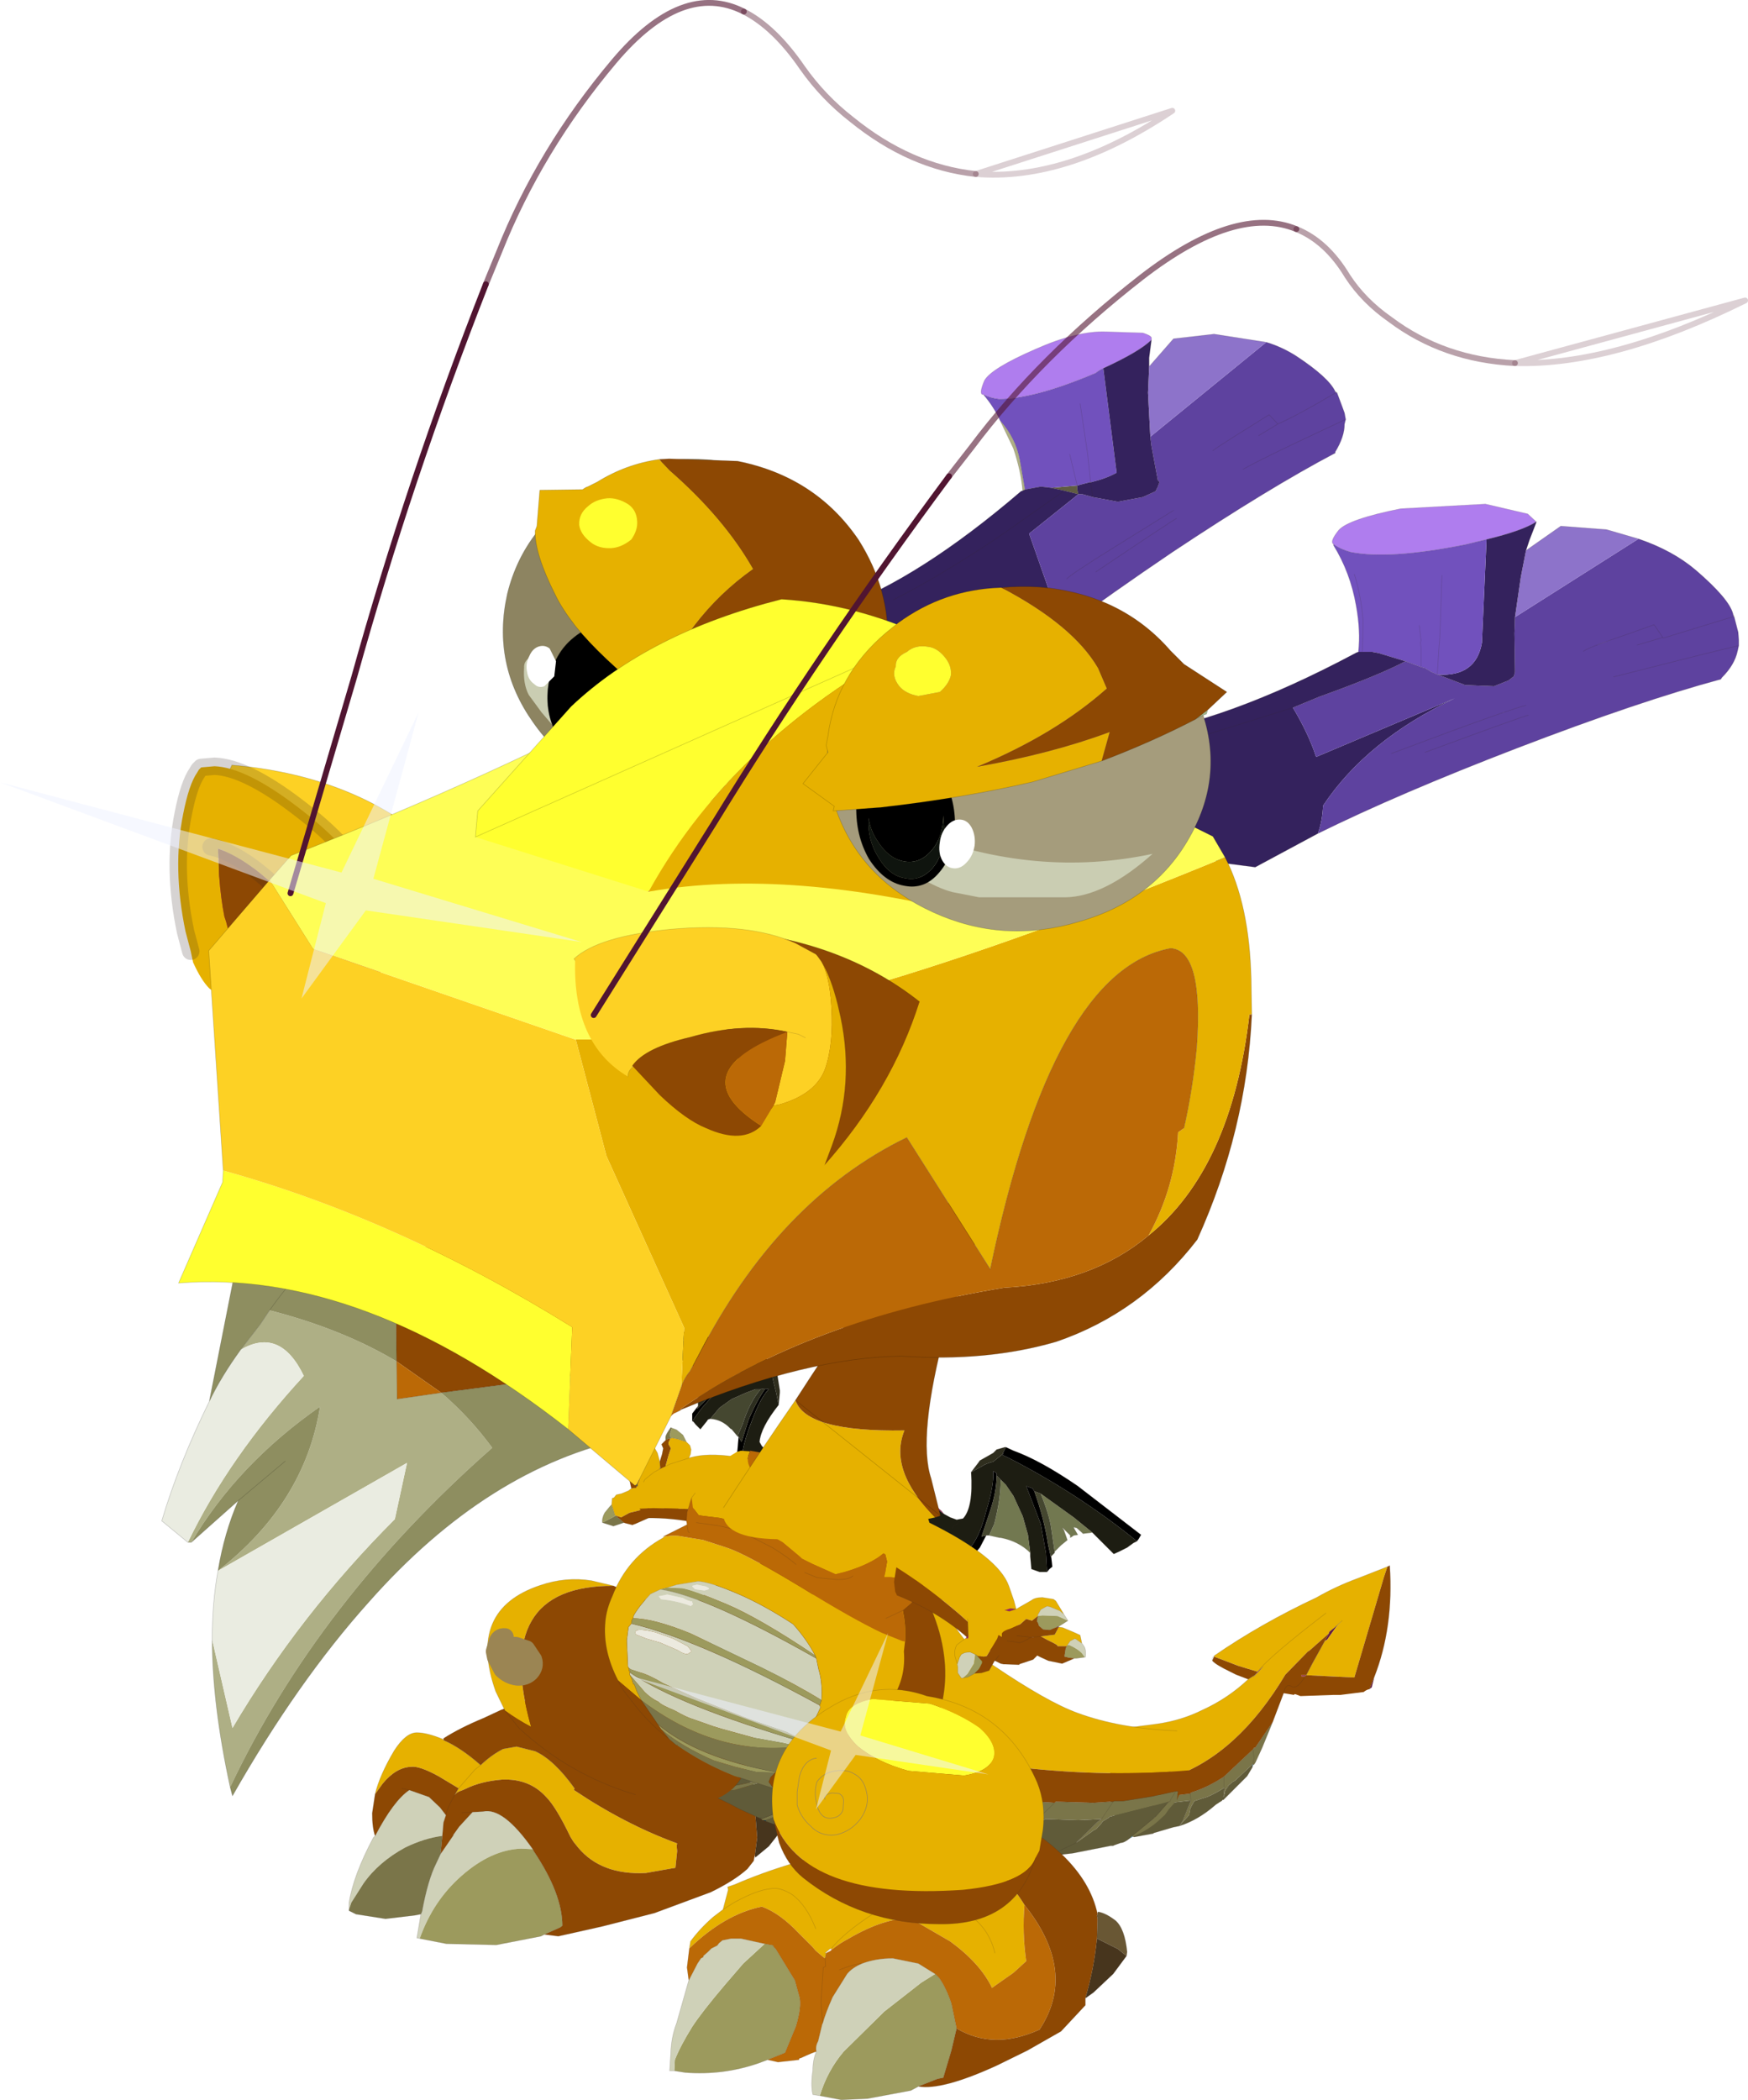 <?xml version="1.0" encoding="UTF-8"?>
<svg version="1.1" viewBox="0 0 183.61 220.49" xmlns="http://www.w3.org/2000/svg" xmlns:cc="http://creativecommons.org/ns#" xmlns:dc="http://purl.org/dc/elements/1.1/" xmlns:rdf="http://www.w3.org/1999/02/22-rdf-syntax-ns#" xmlns:xlink="http://www.w3.org/1999/xlink">
<g transform="translate(-183.8 -94.418)">
<use transform="matrix(1.218 0 0 1.218 183.8 94.417)" width="150.75" height="181" xlink:href="#b"/>
</g>
<defs>
<g id="b" transform="translate(0,-119.8)">
<use transform="translate(30.1,223.15)" width="89.8" height="77.65" xlink:href="#g"/>
<use transform="matrix(-.616 0 0 .551 85.25 260.55)" width="50.15" height="27.6" xlink:href="#a"/>
<use transform="translate(13.95,148.35)" width="136" height="126.25" xlink:href="#e"/>
<use transform="matrix(.07 -.063 .065 .059 46.25 171.15)" width="0" height="0" xlink:href="#sprite2"/>
<use transform="translate(41,159.2)" width="63.4" height="40.85" xlink:href="#d"/>
<use transform="matrix(.134 .068 -.049 .106 78.25 189.55)" width="0" height="0" xlink:href="#sprite2"/>
<use transform="translate(24.8,119.8)" width="125.95" height="102.75" xlink:href="#c"/>
<use transform="matrix(-1 0 0 .894 50.15 181.2)" width="50.15" height="27.6" xlink:href="#a"/>
</g>
<g id="g" transform="translate(-30.1,-223.15)">
<path d="m64.45 273.35 0.35 0.95 0.25 0.75 1.3 0.75 1.1 1.1q-0.1-1.2-0.85-2.1l-1.3-1q-0.65-0.4-0.85-0.45" fill="#695734" fill-rule="evenodd"/>
<path d="m65.05 275.05 0.25 3.15-0.2 1.55 0.05 0.15 1.15-0.95 1.1-1.4 0.1-0.25-0.05-0.4-1.1-1.1-1.3-0.75" fill="#47351d" fill-rule="evenodd"/>
<path d="m38.15 269.7 0.1 0.1v-0.15l-0.1 0.05" fill="#f4eee0" fill-rule="evenodd"/>
<path d="m45.95 279.2q-2.55-3.65-4.3-3.25l-0.9 0.05-1.15 1.25-0.5 0.7v0.05l-1.1 1.6-0.4 0.85q-0.7 1.4-1.2 4.1l-0.1 0.25-0.35 2.05 0.25 0.05q1.15-3.25 3.6-5.4 2.55-2.25 5.15-2.35l1 0.05m-7.8-1.15 0.1-1.15 0.2-0.6v-0.05l-0.5-0.65-0.95-0.9-1.7-0.6q-1.35 0.9-2.95 3.95l-0.15 0.15q-1.75 3.3-2.1 5.65v0.55l0.2-0.6 1.05-1.65q1.3-1.85 3.6-3.1 1.65-0.8 3.2-1" fill="#cfd1b8" fill-rule="evenodd"/>
<path d="m38.15 278.05q-1.55 0.2-3.2 1-2.3 1.25-3.6 3.1l-1.05 1.65-0.2 0.6v0.1l0.6 0.3 2.55 0.4 2.5-0.3 0.55-0.1 0.1-0.25q0.5-2.7 1.2-4.1l0.4-0.85 0.15-1.55" fill="#7a7549" fill-rule="evenodd"/>
<path d="m46.95 286.55 1.35-0.6 0.2-0.15q0-2.75-2.45-6.4l-0.1-0.2-1-0.05q-2.6 0.1-5.15 2.35-2.45 2.15-3.6 5.4l2.3 0.45 4.3 0.1 3.85-0.75 0.3-0.15" fill="#9c9a5d" fill-rule="evenodd"/>
<path d="m39.2 274.55q0.2-0.3 0.6-0.4l0.35-0.15q1.3-0.65 3.15-0.8 2.35-0.1 3.8 1.5 0.85 0.85 2.1 3.45l0.25 0.4 0.4 0.5q2 2.4 5.85 2.2l2.55-0.45 0.15-1.45-0.05-0.45 0.05-0.2q-4.5-1.65-8.9-4.6l0.05-0.15q-1.75-2.45-3.4-3.2l-1.6-0.4-1.15 0.2q-1 0.5-1.95 1.4l-0.5 0.4-1.4 1.6 1.4-1.6 0.5-0.4q-1.7-1.5-3.2-2.15l-0.1-0.1q-1.35-0.55-2.2-0.55-0.95 0-1.95 1.55-1.25 2.1-1.65 3.75l0.65-0.9q1.15-1.4 2.45-1.45 0.7-0.1 2.35 0.8l1.75 1.05-0.35 0.6" fill="#e6b100" fill-rule="evenodd"/>
<path d="m63.15 270.55h-0.1l-1.5-0.55-3.95-1.35-2.3-0.85q-1.7-0.65-3.4-1.15-1.9-0.65-2.05-1.85l-6.65 2.4-1.5 0.7q-2.05 0.85-3.45 1.75v0.15q1.5 0.65 3.2 2.15 0.95-0.9 1.95-1.4l1.15-0.2 1.6 0.4q1.65 0.75 3.4 3.2l-0.05 0.15q4.4 2.95 8.9 4.6l-0.05 0.2 0.05 0.45-0.15 1.45-2.55 0.45q-3.85 0.2-5.85-2.2l-0.4-0.5-0.25-0.4q-1.25-2.6-2.1-3.45-1.45-1.6-3.8-1.5-1.85 0.15-3.15 0.8l-0.35 0.15q-0.4 0.1-0.6 0.4l0.35-0.6-1.75-1.05q-1.65-0.9-2.35-0.8-1.3 0.05-2.45 1.45l-0.65 0.9-0.25 1.65q0 1.25 0.25 1.95 1.6-3.05 2.95-3.95l1.7 0.6 0.95 0.9 0.5 0.65v0.05l-0.2 0.6-0.1 1.15-0.15 1.55 1.1-1.6v-0.05l0.5-0.7 1.15-1.25 0.9-0.05q1.75-0.4 4.3 3.25l0.1 0.2q2.45 3.65 2.45 6.4l-0.2 0.15-1.35 0.6 1.2 0.15 3.8-0.85 4.5-1.15 0.4-0.15 4.45-1.65q2.05-1 3.15-2l0.55-0.7 0.05-0.3 0.05-0.15 0.2-1.55-0.25-3.15-0.25-0.75-0.35-0.95-0.1-0.25-1-1.2-0.2-1.35m0.65 4-0.15-1.25-0.3-1.4 0.3 1.4 0.15 1.25m-23.95 1.5 0.9-0.05-0.9 0.05m-4.55-1.95-0.65-0.15 0.65 0.15m3.15 2.15q0.1-0.55 0.75-1.7-0.65 1.15-0.75 1.7" fill="#8d4803" fill-rule="evenodd"/>
<path d="m63.15 270.55 0.2 1.35 0.3 1.4 0.15 1.25m-24.6 0 0.35-0.6 1.4-1.6 0.5-0.4q0.95-0.9 1.95-1.4l1.15-0.2 1.6 0.4q1.65 0.75 3.4 3.2m14.9-0.6 0.35 0.95 0.25 0.75 0.25 3.15-0.2 1.55-0.05 0.15-0.05 0.3-0.55 0.7q-1.1 1-3.15 2l-4.45 1.65-0.4 0.15-4.5 1.15-3.8 0.85-1.2-0.15 1.35-0.6 0.2-0.15q0-2.75-2.45-6.4l-0.1-0.2q-2.55-3.65-4.3-3.25l-1.8 0.1m27.6 0.85 0.05 0.4-0.1 0.25-1.1 1.4-1.15 0.95h-0.1m2.4-3q-0.1-1.2-0.85-2.1l-1.3-1q-0.65-0.4-0.85-0.45l-0.1-0.25-1-1.2m-25.2-2.2 0.1 0.1q1.5 0.65 3.2 2.15m-3.2-2.3q1.4-0.9 3.45-1.75l1.5-0.7 6.65-2.4m-17.5 9.65q0.4-1.65 1.65-3.75 1-1.55 1.95-1.55 0.85 0 2.2 0.55m-5.8 8.35q1.6-3.05 2.95-3.95l1.7 0.6 0.95 0.9 0.5 0.65v0.05l-0.2 0.6-0.1 1.15-0.15 1.55 1.1-1.6v-0.05l0.5-0.7 1.15-1.25m-10.65 8.4v-0.55q0.35-2.35 2.1-5.65l0.15-0.15q-0.25-0.7-0.25-1.95l0.25-1.65m2.3-0.5 0.65 0.15m0.9 12.8-0.25-0.05 0.35-2.05 0.1-0.25q0.5-2.7 1.2-4.1l0.4-0.85m8.95 6.95-0.3 0.15-3.85 0.75-4.3-0.1-2.3-0.45m0.1-2.1-0.55 0.1-2.5 0.3-2.55-0.4-0.6-0.3v-0.1m9.1-9.85q-0.65 1.15-0.75 1.7" fill="none" stroke="#332720" stroke-linecap="round" stroke-linejoin="round" stroke-opacity=".2" stroke-width=".05"/>
<path d="m112.55 264.3 0.1-0.1h-0.45l0.05 0.1h0.3m-4.1-0.4-0.2 0.25-0.05 0.05-0.1 0.15q1.45-1.5 0.35-0.45" fill="#9a275b" fill-rule="evenodd"/>
<path d="m99.6 276.5v-0.1l-0.1 0.1h0.1" fill="#cfd1b8" fill-rule="evenodd"/>
<path d="m108 272.15 0.05-0.2v-0.1l-0.05 0.05v0.25" fill="#347998" fill-rule="evenodd"/>
<path d="m118.5 264.4-0.4 1 0.2-0.15 0.15-0.6 0.05-0.25m-2.75-4.9-0.55 0.5-0.55 0.45-0.05 0.15-0.35 0.65 0.2-0.1 0.85-1.2 0.45-0.45m-0.45 0.45-0.55 0.45-0.1 0.05 0.1-0.05 0.55-0.45" fill="#641c40" fill-rule="evenodd"/>
<path d="m108.05 271.95 0.1-0.05 0.1-0.15 0.05-0.1 0.55-1.2 0.9-2.2-1.5 2.2h-0.1l-0.1 0.15-2.5 2.35v0.8l0.05 0.15-0.05-0.15v-0.8q-1.45 0.95-2.8 1.35l-0.1 0.1-2 0.25-1.05-0.1-0.1 0.75 0.1 1.1v0.1l0.1-0.4 0.35-0.25-0.05-0.2h0.2l0.05-0.1q0.25-0.35 0.55-0.25l0.6-0.15 1.3-0.15-0.05-0.6 0.05 0.6-0.7 1.75-0.3 0.45 0.85-0.95 0.1-0.55 0.15-0.3 0.2-0.35 0.75-0.25q0.55-0.1 1.85-0.9l-0.1 0.85 0.1-0.3 0.05-0.25q0.15-0.35 0.25-0.35-0.05-0.05 0.05-0.15l0.35-0.3 0.2-0.1 1.5-1.4 0.05-0.05v0.1m0-0.1 0.1-0.5-0.1-0.75 0.1 0.75-0.1 0.5" fill="#7a7549" fill-rule="evenodd"/>
<path d="m95.75 273.95 0.05 1.6 0.25 0.65q0.7 1.45 1.75 1.95l1.65-0.3 0.05-0.05 1.7-0.5 0.5-0.1q1.6-0.5 3.1-1.8l0.6-0.4q0-0.1 0.1-0.05l2.05-2.05 0.45-0.75v-0.25l-1.5 1.4-0.2 0.1-0.35 0.3q-0.1 0.1-0.05 0.15-0.1 0-0.25 0.35l-0.05 0.25-0.1 0.3 0.1-0.85q-1.3 0.8-1.85 0.9l-0.75 0.25-0.2 0.35-0.15 0.3-0.1 0.55-0.85 0.95 0.3-0.45 0.7-1.75-1.3 0.15-0.6 0.15q-0.3-0.1-0.55 0.25l-0.05 0.1h-0.2l0.05 0.2-0.35 0.25-0.1 0.4h-0.1l0.1-0.1-0.1-1.1 0.1-0.75-3.85-0.6m9.75 0.8-0.1 0.25 0.1-0.25" fill="#605b39" fill-rule="evenodd"/>
<path d="m112.65 264.2 4.15 0.2 2.55-8.65 0.3-0.9-1.4 0.55-1.15 0.45q-1.9 0.7-3.55 1.65-4.8 2.25-8.8 5l-0.05 0.05v0.05l2.1 0.8 1.65 0.5q1.1-1.05-0.35 0.45l0.1-0.15-0.55 0.35q-1.75 1.65-3.95 2.65-1.8 0.9-3.9 1.2l-2.3 0.3-0.2 0.1q2.35 1.25 3.9 4.15 5.55-1.95 9.65-8.8l2-2.05v0.05l1.75-1.55 0.05-0.15 0.55-0.45 0.55-0.5-0.45 0.45-0.85 1.2-0.2 0.1-1.05 1.9-0.55 1.05m1.7-5.35q-4.9 3.75-5.9 5.05 1-1.3 5.9-5.05" fill="#e6b100" fill-rule="evenodd"/>
<path d="m118.5 264.4q1.7-4.3 1.35-9.65l-0.2 0.1-0.3 0.9-2.55 8.65-4.15-0.2-0.1 0.1q-0.65 1.1-1.1 0.9-0.45-0.3-0.65 0.2l-0.1 0.35 0.1-0.35q0.2-0.5 0.65-0.2 0.45 0.2 1.1-0.9h-0.3l-0.05-0.1h0.45l0.55-1.05 1.05-1.9 0.35-0.65-1.75 1.55v-0.05l-2 2.05q-4.1 6.85-9.65 8.8-1.55-2.9-3.9-4.15-0.75 0.35-1.05 1.2-0.4 1.45-0.5 2.8v1.15l3.85 0.6 1.05 0.1 2-0.25 0.1-0.1q1.35-0.4 2.8-1.35l2.5-2.35 0.1-0.15h0.1l1.5-2.2 0.95-2.5 0.9 0.15q0-0.1 0.15-0.05l0.4 0.15 2.85-0.1h0.6l2-0.25q0.25-0.2 0.5-0.25l0.4-1m-13.95-1.45q0.3 0.35 1.55 0.95l0.5 0.25 1.05 0.4 0.55-0.35 0.05-0.05 0.2-0.25-1.65-0.5-2.1-0.8-0.15 0.35" fill="#8d4803" fill-rule="evenodd"/>
<path d="m119.65 254.85 0.2-0.1q0.35 5.35-1.35 9.65l-0.4 1m-7.4 0.35 0.1-0.35q0.2-0.5 0.65-0.2 0.45 0.2 1.1-0.9l0.1-0.1 0.55-1.05 1.05-1.9 0.35-0.65m5.05-5.75-1.4 0.55-1.15 0.45q-1.9 0.7-3.55 1.65-4.8 2.25-8.8 5l-0.05 0.05q-0.2 0.15-0.15 0.4 0.3 0.35 1.55 0.95l0.5 0.25 1.05 0.4q-1.75 1.65-3.95 2.65-1.8 0.9-3.9 1.2l-2.3 0.3-0.2 0.1q-0.75 0.35-1.05 1.2-0.4 1.45-0.5 2.8v1.15l0.05 1.6 0.25 0.65q0.7 1.45 1.75 1.95l1.65-0.3 0.05-0.05 1.7-0.5 0.5-0.1q1.6-0.5 3.1-1.8m0.45-0.3 0.15-0.1q0-0.1 0.1-0.05l2.05-2.05 0.45-0.75 0.05-0.2 0.1-0.05 0.1-0.15 0.05-0.1 0.55-1.2 0.9-2.2 0.95-2.5m5.05-6.25-0.55 0.5-0.55 0.45-0.05 0.15m0.05-0.15 0.1-0.05 0.55-0.45m-6.85 3.95-0.2 0.25-0.05 0.05-0.55 0.35m0.8-0.65q1.1-1.05-0.35 0.45l0.1-0.15m-3.5-1.6-0.15 0.35m-4.95 11.6 1.05 0.1 2-0.25 0.05 0.6-0.7 1.75-0.3 0.45m-5.95-3.25 3.85 0.6m8.45-3.95 0.1-0.15h0.1l1.5-2.2m-4.25 6.5 0.1-0.85-0.05-0.15v-0.8l2.5-2.35 0.1 0.75-0.1 0.5-0.05 0.05v0.25m-2.6 2.85 0.1-0.25m0.05-1.8q-1.45 0.95-2.8 1.35l-0.1 0.1m5.8-10.5q1-1.3 5.9-5.05" fill="none" stroke="#332720" stroke-linecap="round" stroke-linejoin="round" stroke-opacity=".2" stroke-width=".05"/>
<path d="m83.75 246.7 1-0.55q0.3-0.2 0.9-0.35l0.75-0.6 0.1-0.05v-0.1l0.25-0.5h-0.1l-0.7 0.2-0.3 0.3-1.15 0.65-0.1 0.15-0.65 0.85" fill="#2f2e1e" fill-rule="evenodd"/>
<path d="m86.4 245.2-0.75 0.6q-0.6 0.15-0.9 0.35l-1 0.55q0.2 3.05-0.7 4l-0.55 0.1-0.55-0.2-0.55-0.3-0.45-0.35h-0.1q-1.55 0.45-1.9 1.55v0.95h0.15q0.4 0.35 1.55 0.85l1.1 0.25 1.75-0.15q1-1.05 1.55-3.35 0.7-2.25 0.6-3.45l0.3 0.2v0.2l0.8 0.8 0.65 0.95 0.8 1.75 0.45 1.6 0.2 1.55v0.3l0.1 1.1 0.7 0.25h0.65l-0.1-1.65-0.25-1.4-0.2-1.1-1.25-3.25 0.55 0.2 0.15 0.25 0.55 0.2 0.55 0.4 2.3 1.65 1.6 1.3 1.85 1.85 0.45-0.2 0.7-0.35 0.55-0.4 0.3-0.15q-5.2-4.2-11.2-7.25l-0.45-0.2m-4.3 6.3 0.95-0.8-0.95 0.8" fill="#1d1d12" fill-rule="evenodd"/>
<path d="m78.95 252.45v-0.95q0.35-1.1 1.9-1.55h0.1l0.45 0.35-0.2-0.25-0.35-0.3-2.65-1.45 0.1 3.6v0.25l-0.1 0.1h0.1l0.35 0.2h0.3" fill="#9a275b" fill-rule="evenodd"/>
<path d="m86.75 244.55-0.25 0.5v0.1l-0.1 0.05 0.45 0.2q6 3.05 11.2 7.25l0.15-0.2 0.2-0.35-5.45-4.2q-3.2-2.2-5.55-3.05l-0.65-0.3m2.45 3.8-0.15-0.25-0.55-0.2 1.25 3.25 0.2 1.1 0.25 1.4 0.1 1.65 0.2-0.25 0.25-0.2-0.1-0.9v0.15l-0.25-1.1q-0.35-2.3-1.2-4.65m-3.25-1.35v-0.2l-0.3-0.2q0.1 1.2-0.6 3.45-0.55 2.3-1.55 3.35l-1.75 0.15-1.1-0.25q-1.15-0.5-1.55-0.85h-0.15l0.15 0.65 0.75 0.85 0.65 0.15 1.15 0.1 2-0.35h0.3l0.55-0.65 0.55-1.05-0.4 0.1 0.65-1.95q0.65-1.85 0.65-3.3" fill-rule="evenodd"/>
<path d="m94.2 251.9-1.6-1.3-2.3-1.65-0.55-0.4q0.75 1.85 0.9 2.95l0.3 2.05 0.55-0.55 0.55-0.45-0.3-0.85-0.15-0.25 0.7 0.7v0.2l0.3-0.2 0.35-0.05-0.35-0.6v-0.05l0.25 0.05 0.45 0.4 0.1 0.1 0.8-0.1m-5.35 1.75-0.2-1.55-0.45-1.6-0.8-1.75-0.65-0.95-0.45-0.45q0 1.65-0.55 3.8l-0.45 1 0.9 0.2h0.1q1.55 0.3 2.55 1.3" fill="#727850" fill-rule="evenodd"/>
<path d="m89.75 248.55-0.55-0.2q0.85 2.35 1.2 4.65l0.25 1.1v-0.15l0.3-0.3v-0.1l-0.3-2.05q-0.15-1.1-0.9-2.95m-3.45-1.2-0.35-0.35q0 1.45-0.65 3.3l-0.65 1.95 0.4-0.1h0.25l0.45-1q0.55-2.15 0.55-3.8" fill="#454730" fill-rule="evenodd"/>
<path d="m78.95 252.45h-0.3l-0.35-0.2h-0.1l0.1 0.4q0.1 0.8 0.55 1.45h0.1q0.8 0.5 1.55 0l-0.65-0.15-0.75-0.85-0.15-0.65" fill="#7c2150" fill-rule="evenodd"/>
<path d="m78.95 254.1h-0.2l0.35 0.3 0.2 0.2 0.8 0.35 1.1-0.2 0.45-0.45v-0.1l-1.15-0.1q-0.75 0.5-1.55 0" fill="#501633" fill-rule="evenodd"/>
<path d="m83.75 246.7 0.65-0.85 0.1-0.15 1.15-0.65 0.3-0.3 0.7-0.2h0.1l0.65 0.3q2.35 0.85 5.55 3.05l5.45 4.2-0.2 0.35-0.15 0.2-0.3 0.15-0.55 0.4-0.7 0.35-0.45 0.2-1.85-1.85-1.6-1.3-2.3-1.65-0.55-0.4-0.55-0.2-0.15-0.25-0.55-0.2m1.45 4.35 0.25 1.4 0.1 1.65h-0.65l-0.7-0.25-0.1-1.1v-0.3l-0.2-1.55-0.45-1.6-0.8-1.75-0.65-0.95-0.8-0.8v-0.2l-0.3-0.2m-6.7 5.85v-0.95q0.35-1.1 1.9-1.55h0.1l0.45 0.35 0.55 0.3 0.55 0.2 0.55-0.1-0.95 0.8m-3.9-3.2 2.65 1.45 0.35 0.3 0.2 0.25m2.35-3.6q0.2 3.05-0.7 4m5.8 2.95q-1-1-2.55-1.3h-0.1l-0.9-0.2h-0.25l-0.55 1.05-0.55 0.65h-0.3l-2 0.35m9.3-0.65v0.1l-0.3 0.3v0.15l-0.25-1.1q-0.35-2.3-1.2-4.65m1.75 5.2 0.55-0.55 0.55-0.45-0.3-0.85-0.15-0.25 0.7 0.7v0.2l0.3-0.2 0.35-0.05-0.35-0.6h0.25l0.45 0.4 0.1 0.1 0.8-0.1m-3.55 2.05 0.1 0.9-0.25 0.2-0.2 0.25m2.3-3.85v0.05m-12.1 2.6-0.65-0.15-0.75-0.85-0.15-0.65m0 1.65q0.8 0.5 1.55 0l1.15 0.1m3.4-2.05-0.4 0.1 0.65-1.95q0.65-1.85 0.65-3.3" fill="none" stroke="#332720" stroke-linecap="round" stroke-linejoin="round" stroke-opacity=".2" stroke-width=".05"/>
<path d="m101.5 274.95 0.1-0.75h-0.2l-2.05 0.45-2.5 0.4h-0.75l-0.1 0.05h-0.2l-1.55 0.1-3.2-0.1-0.1 0.1-2.1-0.15h-3.7l-0.65 0.05-4.65-0.4-0.55 0.9q0.6-0.75 1.05-0.55l1.35 0.15 1.05 0.3 0.85 0.05 0.6 0.2-0.85 1.05 0.85-0.75q0.2-0.4 0.6-0.4l1.45 0.3 2.8 0.2q0.35-0.1 0.45 0.25l0.1 0.1-2 1.4-0.9 0.6 1.55-0.85 0.8-0.5 0.45-0.3 0.7-0.25 2.8 0.1 2-0.1-0.35 0.25-1.85 1.8 1.55-1.1 0.2-0.1 0.45-0.5 0.1-0.15 0.5-0.3 0.1-0.1 4.35-1.1 0.75-0.2-1.15 1.3-2 1.65v0.1q1.35-0.6 2.2-1.35l0.6-0.55 0.15-0.2 0.2-0.3 0.5-0.55v-0.1l0.2-0.15m-30.65 3.4 1.95-1.5q1.25-1 1.85-2.85-0.8 1.5-2.7 3.35l-1.35 1h0.25m-4.8-1.65 1.75-0.65 1.25-0.95 1.25-1.55 0.45-0.95q-1.7 2.5-2.95 3.15l-2.15 0.85 0.1 0.1h0.3m3.45-5.55q-3.55 2.5-7.5 2.7l-2.35-0.45 0.4 0.45 1.05 0.25h2.25l3.15-0.95q1.65-0.55 3-2m26.5 3.95-1 1.5 1-1.5m5.4-0.9-0.4 0.65-0.1 0.25h-0.1 0.1l0.1-0.25 0.4-0.65m-16.9 0.9-0.3 0.65 0.3-0.65m6.45 0.1-1.35 1.3 1.35-1.3" fill="#7a7549" fill-rule="evenodd"/>
<path d="m79.85 274.7-5.1-0.85-2.9-0.8-1-0.6v-0.1l-0.35-0.4-0.1-0.2-0.7-0.7-0.1-0.15-0.55-0.6-0.5-0.55-0.4-0.65-0.05-1.45-0.05-0.9-0.45-3.05q-1.1-3.6-5.15-3.4l-1.35 0.25h-0.2l-0.45 0.2q-0.9 0.65-1.75 1.95-1.05 1.4-1.35 2.85-0.6 2.25-0.3 3.65l-0.2 0.15 0.3 0.7 0.6 1.25 0.75 1.05 0.4 0.7q0.4 0.3 0.65 0.3l0.1 0.05 2.35 0.45q3.95-0.2 7.5-2.7-1.35 1.45-3 2l-3.15 0.95h-2.25l-1.05-0.25 1.35 0.7 1.55 0.75 0.85 0.45 1.65 0.75 0.2 0.1v-0.1h-0.2 0.2v0.1l2.15-0.85q1.25-0.65 2.95-3.15l-0.45 0.95-1.25 1.55-1.25 0.95-1.75 0.65v0.1l2.5 0.9 1.95 0.65h0.1l1.35-1q1.9-1.85 2.7-3.35-0.6 1.85-1.85 2.85l-1.95 1.5 4.35 0.85 1.65-1.05 2.35-2.3v-0.1l0.1-0.15-0.1 0.15v0.1l-2.35 2.3-1.65 1.05 2.05 0.15 2.4 0.4 4.55 0.3h0.5l3.95-0.1 1.65-0.1 1.35-0.2 0.85-0.1 3.3-0.65h0.2l0.1-0.05 0.55-0.2q0.3 0 0.8-0.4l0.2-0.2 2-1.65 1.15-1.3-0.75 0.2-4.35 1.1-0.1 0.1-0.5 0.3-0.1 0.15-0.45 0.5-0.2 0.1-1.55 1.1-2.5 1.2 2.5-1.2 1.85-1.8 0.35-0.25-2 0.1-2.8-0.1-0.7 0.25-0.45 0.3-0.8 0.5-1.55 0.85 0.9-0.6 2-1.4-0.1-0.1q-0.1-0.35-0.45-0.25l-2.8-0.2-1.45-0.3q-0.4 0-0.6 0.4l-0.85 0.75 0.85-1.05-0.6-0.2-0.85-0.05-1.05-0.3-1.35-0.15q-0.45-0.2-1.05 0.55l0.55-0.9m-5.1-0.85-0.1 0.15 0.1-0.15m-3.9-1.4-0.1 0.15 0.1-0.15m12.5 4.35-1 1.1-2.7 1.85 2.7-1.85 1-1.1m3.35 1.7-2.5 1.55 2.5-1.55m-17-7.45-0.2 0.1 0.2-0.1" fill="#605b39" fill-rule="evenodd"/>
<path d="m66.05 276.7h-0.2l0.2 0.1v-0.1" fill="#1b3e4b" fill-rule="evenodd"/>
<path d="m58.5 272.35-0.2 0.25 0.6 0.45-0.4-0.7" fill="#9b8553" fill-rule="evenodd"/>
<path d="m97.65 278.05-0.2 0.2 0.2-0.1v-0.1" fill="#347998" fill-rule="evenodd"/>
<path d="m68.05 253.6q1.55 1.95 3 6.05 1.85 4.95 1.55 9.4 16 4.55 29.95 3.35 0.2-1.75-0.3-2.55l-0.35-0.5-0.2-0.25-0.2-0.1q-4.95-0.2-8.6-1.55-2.6-0.95-7.25-4.1-2.3-1.5-3.85-4.25l-0.6-1.3q0.1-2.9-2-4.35-1.3-0.85-3.3-1.05l-2.5-0.05q-2.45 0.25-5.35 1.25" fill="#e6b100" fill-rule="evenodd"/>
<path d="m58.5 272.35-0.75-1.05-0.6-1.25-0.3-0.7 0.2-0.15q-0.3-1.4 0.3-3.65 0.3-1.45 1.35-2.85 0.85-1.3 1.75-1.95l0.45-0.2h0.2l1.35-0.25q4.05-0.2 5.15 3.4l0.45 3.05 0.05 0.9 0.05 1.45 0.4 0.65 0.5 0.55 0.55 0.6 0.1 0.15 0.7 0.7 0.1 0.2 0.35 0.4v0.1l1 0.6 2.9 0.8 5.1 0.85 4.65 0.4 0.65-0.05h3.7l2.1 0.15 0.1-0.1 3.2 0.1 1.55-0.1h0.2l0.1-0.05h0.75l2.5-0.4 2.05-0.45h0.2l-0.1 0.75 1.05-2.55q-13.95 1.2-29.95-3.35 0.3-4.45-1.55-9.4-1.45-4.1-3-6.05-1.45 0.45-3.05 1.25-3.4 1.55-3.9 2.1l-2.9 2.7q-3.55 3.6-4.9 8.05l0.85 1.05 3.7 3.5 0.45 0.35 0.2-0.25" fill="#8d4803" fill-rule="evenodd"/>
<path d="m79.85 274.7-5.1-0.85-2.9-0.8-1-0.6v-0.1l-0.35-0.4-0.1-0.2-0.7-0.7-0.1-0.15-0.55-0.6-0.5-0.55-0.4-0.65-0.05-1.45-0.05-0.9-0.45-3.05q-1.1-3.6-5.15-3.4l-1.35 0.25h-0.2l-0.45 0.2q-0.9 0.65-1.75 1.95-1.05 1.4-1.35 2.85-0.6 2.25-0.3 3.65l-0.2 0.15 0.3 0.7 0.6 1.25 0.75 1.05m-0.2 0.25-0.45-0.35-3.7-3.5-0.85-1.05q1.35-4.45 4.9-8.05l2.9-2.7q0.5-0.55 3.9-2.1 1.6-0.8 3.05-1.25 2.9-1 5.35-1.25l2.5 0.05q2 0.2 3.3 1.05 2.1 1.45 2 4.35l0.6 1.3q1.55 2.75 3.85 4.25 4.65 3.15 7.25 4.1 3.65 1.35 8.6 1.55m0 5.95 0.1-0.75h-0.2l-2.05 0.45-2.5 0.4h-0.75l-0.1 0.05h-0.2l-1.55 0.1-3.2-0.1-0.1 0.1-2.1-0.15h-3.7l-0.65 0.05-4.65-0.4-0.55 0.9-0.1 0.15v0.1l-2.35 2.3-1.65 1.05-4.35-0.85h-0.25l1.35-1q1.9-1.85 2.7-3.35l0.1-0.15m-15.85-0.8-0.4-0.7m0.4 0.7-0.6-0.45m7.55 4.1h-0.1l-0.1-0.1 2.15-0.85q1.25-0.65 2.95-3.15l0.1-0.15m-5.2 4.15-0.2-0.1h0.2v0.1m-6-3.2 2.35 0.45q3.95-0.2 7.5-2.7l0.2-0.1m-9.65 2.8-0.4-0.45-0.1-0.05q-0.25 0-0.65-0.3m6.55 3.45-1.65-0.75-0.85-0.45-1.55-0.75-1.35-0.7m10.55 4.5h-0.1l-1.95-0.65-2.5-0.9-0.2-0.1m34.95-1.6-1.15 1.3-2 1.65-0.2 0.2q-0.5 0.4-0.8 0.4l-0.55 0.2-0.1 0.05h-0.2l-3.3 0.65-0.85 0.1-1.35 0.2 2.5-1.2 1.85-1.8 0.35-0.25 1-1.5m4.8 0h0.1l0.1-0.25 0.4-0.65m-18.05 2.6 0.85-1.05 0.3-0.65m-0.3 4.95-4.55-0.3 2.7-1.85 1-1.1m3.35 1.7 0.9-0.6 2-1.4 1.35-1.3m-0.65 4.65-1.65 0.1-3.95 0.1h-0.5l2.5-1.55m-7.05 1.25-2.4-0.4-2.05-0.15" fill="none" stroke="#332720" stroke-linecap="round" stroke-linejoin="round" stroke-opacity=".2" stroke-width=".05"/>
<path d="m71.75 287.85-0.05-0.1-0.05 0.2 0.1-0.1" fill="#9a275b" fill-rule="evenodd"/>
<path d="m66.2 297.35 1.5-0.6 0.95-2.3q0.5-1.7 0.3-2.5l-0.4-1.45-1.65-2.7-0.2-0.2v-0.1l-0.75-0.15-1.85 1.7-1.55 1.8q-2 2.35-2.85 3.65-1 1.6-1.5 2.85l-0.05 0.95 0.95 0.15q3.25 0.25 6.3-0.8l0.8-0.3m13 2.3 1.65-0.65 0.5-0.1 0.7-2.35 0.45-1.9-0.45-2.15q-0.45-1.35-1.05-2.2l-0.35-0.35-1.2 0.75-3.2 2.5-3.5 3.45q-1.4 1.65-2.05 3.8l1.85 0.35 2.25-0.1 3.75-0.7 0.65-0.35" fill="#9c9a5d" fill-rule="evenodd"/>
<path d="m58.15 298.3 0.05-0.95q0.5-1.25 1.5-2.85 0.85-1.3 2.85-3.65l1.55-1.8 1.85-1.7-2.05-0.45h-0.85l-0.75 0.15-0.3 0.25-0.15 0.2-0.5 0.25-0.3 0.3-0.4 0.35v0.1l-0.2 0.1-0.3 0.45-0.75 1.45-1.05 3.7q-0.45 1.15-0.5 2.55l-0.1 1.55h0.4m12.8-4.1-0.05 0.1-0.35 1.45q-0.25 0.45-0.15 0.9-0.3 0.7-0.3 1.6-0.2 1.3 0 2.1l0.6 0.1q0.65-2.15 2.05-3.8l3.5-3.45 3.2-2.5 1.2-0.75-1.45-0.9-2.2-0.45q-1.45 0-2.65 0.45-0.85 0.35-1.3 0.9l-1.25 2q-0.6 1.35-0.85 2.25" fill="#cfd1b8" fill-rule="evenodd"/>
<path d="m94.6 284.9 0.05-0.1-0.05 0.1m0 0.05 0.05 0.3v-0.1l-0.05-0.2" fill="#641c40" fill-rule="evenodd"/>
<path d="m94.65 284.8-0.05 0.15 0.05 0.2v0.1l-0.05 1.65 1.8 0.9 0.75 0.6 0.05-0.35q-0.2-2-1-2.7-0.85-0.65-1.5-0.75l-0.05 0.1v0.1" fill="#695734" fill-rule="evenodd"/>
<path d="m94.6 286.9q-0.25 2.6-1 5.15l0.7-0.5 1.7-1.6 1.15-1.55-0.75-0.6-1.8-0.9" fill="#47351d" fill-rule="evenodd"/>
<path d="m71.7 287.75-0.15 0.05-0.4 0.35h0.1l0.4-0.2 0.05-0.2" fill="#f4eee0" fill-rule="evenodd"/>
<path d="m59.45 287.75q3.05-2.95 6.25-3.6 1.55 0.55 3.25 2.35l1.1 1.1 0.3 0.35 0.65 0.55 0.15 0.1 0.1-0.45h-0.1l0.4-0.35 0.15-0.05q1.1-1.35 3.55-2.95 2.3-1.7 3.9-1.9 1.4 0.2 3.65 1.5 2.4 1.2 3 3.75-0.6-2.55-3-3.75-2.25-1.3-3.65-1.5-1.6 0.2-3.9 1.9-2.45 1.6-3.55 2.95l0.05 0.1q0.6-0.5 1.45-0.95 3-1.75 5.3-1.75l3.45 2q2.6 1.9 3.6 4l1.85-1.3 1.1-1q-0.35-2.45-0.15-4.85-2.05-3.4-5.5-4.25-3.3-0.85-5.2-0.85l-4.5 0.55q-2.55 0.3-4.85 1-2.65 0.8-4.95 1.8l-0.6 0.2 0.05 0.25-0.45 1.7-0.85 0.65q-1.15 1-1.95 2.1l-0.1 0.6m10.9-1.7q-0.8-2.05-2.05-2.95-1.05-0.65-1.8-0.5-1.2 0.1-3.2 1.2l-0.95 0.6 0.95-0.6q2-1.1 3.2-1.2 0.75-0.15 1.8 0.5 1.25 0.9 2.05 2.95" fill="#e6b100" fill-rule="evenodd"/>
<path d="m65.95 287.35 0.75 0.15v0.1l0.2 0.2 1.65 2.7 0.4 1.45q0.2 0.8-0.3 2.5l-0.95 2.3-1.5 0.6 0.9 0.2 1.8-0.2q0-0.15 0.15-0.15 1.2-0.55 1.35-0.55-0.1-0.45 0.15-0.9l0.35-1.45 0.05-0.1-0.15-1.8 0.2-3 0.2-0.1-0.05-0.7 0.05 0.7-0.2 0.1-0.2 3 0.15 1.8q0.25-0.9 0.85-2.25l1.25-2q0.45-0.55 1.3-0.9 1.2-0.45 2.65-0.45l2.2 0.45 1.45 0.9 0.35 0.35q0.6 0.85 1.05 2.2l0.45 2.15q3.2 1.9 7.15 0.1 3.3-5-1.3-10.75-0.2 2.4 0.15 4.85l-1.1 1-1.85 1.3q-1-2.1-3.6-4l-3.45-2q-2.3 0-5.3 1.75-0.85 0.45-1.45 0.95l-0.1 0.1-0.4 0.2-0.1 0.45-0.15-0.1-0.65-0.55-0.3-0.35-1.1-1.1q-1.7-1.8-3.25-2.35-3.2 0.65-6.25 3.6l-0.2 1.65 0.05 0.35 0.1 0.75 0.75-1.45 0.3-0.45 0.2-0.1v-0.1l0.4-0.35 0.3-0.3 0.5-0.25 0.15-0.2 0.3-0.25 0.75-0.15h0.85l2.05 0.45m6.45 2.25q1.05-0.45 1.95-0.55-0.9 0.1-1.95 0.55" fill="#bb6906" fill-rule="evenodd"/>
<path d="m94.6 284.95v-0.05l0.05-0.1q-1.15-5.5-10-9.6l-16.35 5.25q2.3-0.7 4.85-1l4.5-0.55q1.9 0 5.2 0.85 3.45 0.85 5.5 4.25 4.6 5.75 1.3 10.75-3.95 1.8-7.15-0.1l-0.45 1.9-0.7 2.35-0.5 0.1-1.65 0.65q2.05 0.35 6.75-1.8l2.65-1.3 2.9-1.65 2.1-2.25v-0.6q0.75-2.55 1-5.15l0.05-1.65-0.05-0.3" fill="#8d4803" fill-rule="evenodd"/>
<path d="m65.95 287.35 0.75 0.15v0.1l0.2 0.2 1.65 2.7 0.4 1.45q0.2 0.8-0.3 2.5l-0.95 2.3-1.5 0.6-0.8 0.3q-3.05 1.05-6.3 0.8l-0.95-0.15m7.8-10.95-2.05-0.45h-0.85l-0.75 0.15-0.3 0.25-0.15 0.2-0.5 0.25-0.3 0.3-0.4 0.35v0.1l-0.2 0.1-0.3 0.45-0.75 1.45-0.1-0.75-0.05-0.35 0.2-1.65m11.7 0.85 0.05 0.7-0.2 0.1-0.2 3 0.15 1.8-0.05 0.1-0.35 1.45q-0.25 0.45-0.15 0.9-0.15 0-1.35 0.55-0.15 0-0.15 0.15l-1.8 0.2-0.9-0.2m-3.85-12.95 0.95-0.6q2-1.1 3.2-1.2 0.75-0.15 1.8 0.5 1.25 0.9 2.05 2.95m-2.05-5.6q-2.65 0.8-4.95 1.8l-0.6 0.2 0.05 0.25-0.45 1.7-0.85 0.65q-1.15 1-1.95 2.1l-0.1 0.6m35.15-2.8v-0.05l0.05-0.1-0.05 0.15 0.05 0.3-0.05 1.65q-0.25 2.6-1 5.15v0.6l-2.1 2.25-2.9 1.65-2.65 1.3q-4.7 2.15-6.75 1.8l1.65-0.65 0.5-0.1 0.7-2.35 0.45-1.9-0.45-2.15q-0.45-1.35-1.05-2.2l-0.35-0.35m-12.35-9.5 16.35-5.25q8.85 4.1 10 9.6l-0.05 0.1m0.05-0.1v-0.1l0.05-0.1q0.65 0.1 1.5 0.75 0.8 0.7 1 2.7l-0.05 0.35m-2.5-3.15v-0.1l-0.05-0.2m-22.9 2.8q1.1-1.35 3.55-2.95 2.3-1.7 3.9-1.9 1.4 0.2 3.65 1.5 2.4 1.2 3 3.75m-14.1-0.4-0.15 0.05-0.4 0.35h0.1l-0.1 0.45m3.2 0.45q-0.9 0.1-1.95 0.55m-1.45 4.6q0.25-0.9 0.85-2.25l1.25-2q0.45-0.55 1.3-0.9 1.2-0.45 2.65-0.45l2.2 0.45 1.45 0.9m-9.95 10.5-0.6-0.1q-0.2-0.8 0-2.1 0-0.9 0.3-1.6m0.3 3.8 1.85 0.35 2.25-0.1 3.75-0.7 0.65-0.35m14.4-7.6 0.7-0.5 1.7-1.6 1.15-1.55m-37.75 2.1-1.05 3.7q-0.45 1.15-0.5 2.55l-0.1 1.55h0.4" fill="none" stroke="#332720" stroke-linecap="round" stroke-linejoin="round" stroke-opacity=".2" stroke-width=".05"/>
<path d="m52.9 256.5-1.9-0.45q-2.2-0.35-4.4 0.4-6.35 2.1-3.85 9.15l0.8 1.65q1.1 0.8 2.25 1.4-3.45-12.2 7.1-12.15" fill="#e6b100" fill-rule="evenodd"/>
<path d="m52.9 256.5q-10.55-0.05-7.1 12.15-1.15-0.6-2.25-1.4l1.2 1.5q4.35 4.05 10.05 5.75l1.55 0.4q4.6 1.1 6.8-0.9 0.8-0.75 1.3-1.95l0.55-2.3q0.2-1.8-0.6-3.7-2.8-6.1-9.55-8.7l-1.95-0.85" fill="#8d4803" fill-rule="evenodd"/>
<path d="m43.55 267.25-0.8-1.65q-2.5-7.05 3.85-9.15 2.2-0.75 4.4-0.4l1.9 0.45m-9.35 10.75 1.2 1.5q4.35 4.05 10.05 5.75m8.35-0.5q0.8-0.75 1.3-1.95l0.55-2.3q0.2-1.8-0.6-3.7-2.8-6.1-9.55-8.7l-1.95-0.85" fill="none" stroke="#332720" stroke-linecap="round" stroke-linejoin="round" stroke-opacity=".2" stroke-width=".05"/>
<path d="m43.55 260.9q-0.55-0.05-0.7 0.55l-0.2 0.7 0.1 0.5 0.55 1.05q0.55 0.55 1.3 0.65 0.7 0.05 1.15-0.4 0.45-0.5 0.25-1.1l-0.6-0.9-0.9-0.3q-0.55-0.05-0.85 0.3-0.15 0.3 0 0.85 0.15 0.75 0.75 0.85l0.55-0.25 0.05-0.4-0.25-0.3-0.35-0.15q-0.45-0.05-0.35 0.15" fill="none" stroke="#9b8553" stroke-linecap="round" stroke-linejoin="round" stroke-width="1.5"/>
<path d="m57.2 252.35q0.05-0.1 0.15-0.1l-0.1-0.05-0.05 0.15" fill="#d3c28e" fill-rule="evenodd"/>
<path d="m54.55 264.8h0.05-0.05" fill="#9a275b" fill-rule="evenodd"/>
<path d="m57.25 252.2 0.1 0.05-0.05-0.05h-0.05" fill="#7c2150" fill-rule="evenodd"/>
<path d="m60.75 256.9 0.35-0.1 0.05-0.1-0.3-0.15-0.75-0.15-0.4 0.1v0.05l0.25 0.25h0.05l0.75 0.1m-1.05 1.1v-0.15q-0.4-0.05-0.8-0.3l-1.35-0.3-0.75 0.15 0.05 0.05 0.15 0.2q1.45 0.15 2.6 0.6v-0.05l0.15-0.1v-0.1h-0.05m-3.2 2.5q-2-0.5-1.65 0.2l0.9 0.35 1.2 0.35 1.5 0.65q0.6 0.4 0.9 0.3l0.3-0.2-0.35-0.45-1.25-0.65-1.55-0.55" fill="#eceadf" fill-rule="evenodd"/>
<path d="m69.05 270.35 0.25-0.3 0.05-0.05q-10.8-3.15-15.05-6.05v0.2l1.3 1.5q0.55 0.55 1.2 0.85 0.2 0.25 1.4 0.75 1.05 0.6 1.6 0.75l1.7 0.6 0.65 0.2 2.9 0.8 2.5 0.45 1.2 0.3 0.3 0.05v-0.05m0.35-0.45 0.05-0.1 1.3-2.8-0.05-0.2q-10.35-5.65-16.25-7.05l-0.25 0.3-0.15 1.15 0.1 2.25 0.05 0.1 0.2 0.15 0.75 0.25q0.8 0.2 2.05 0.95l3 1.35 4.3 1.7 3.35 1.15 1.55 0.8m1.45-3.55q0.1-1.5-0.25-2.65l-0.2-0.95q-9.45-5.35-13.45-5.95l-0.85 0.4q-1 1.05-1.45 1.85l-0.05 0.25q1.75 0 4.95 1.3l6.15 2.95q2.95 1.45 5.15 2.8m-0.55-3.85q-0.7-1.35-1.9-2.7-2.6-1.7-4.85-2.65-2.35-1-3.35-1.05l-1.85 0.3-0.8 0.25 1.25 0.05q0.8 0.1 3.8 1.35 2.95 1.25 7.7 4.45m-9.55-5.6-0.75-0.1h-0.05l-0.25-0.25v-0.05l0.4-0.1 0.75 0.15 0.3 0.15-0.05 0.1-0.35 0.1m-1.05 1.1h0.05v0.1l-0.15 0.1v0.05q-1.15-0.45-2.6-0.6l-0.15-0.2-0.05-0.05 0.75-0.15 1.35 0.3q0.4 0.25 0.8 0.3v0.15m-3.2 2.5 1.55 0.55 1.25 0.65 0.35 0.45-0.3 0.2q-0.3 0.1-0.9-0.3l-1.5-0.65-1.2-0.35-0.9-0.35q-0.35-0.7 1.65-0.2" fill="#cfd1b8" fill-rule="evenodd"/>
<path d="m69.35 270 0.05-0.1-1.55-0.8-3.35-1.15-4.3-1.7-3-1.35q-1.25-0.75-2.05-0.95l-0.75-0.25-0.2-0.15 0.05 0.15v0.15h0.1l-0.05 0.1q4.25 2.9 15.05 6.05m1.35-3.2 0.15-0.45q-2.2-1.35-5.15-2.8l-6.15-2.95q-3.2-1.3-4.95-1.3-0.15 0.1-0.15 0.45 5.9 1.4 16.25 7.05m-0.3-4.05-0.1-0.25q-4.75-3.2-7.7-4.45-3-1.25-3.8-1.35l-1.25-0.05-0.6 0.15q4 0.6 13.45 5.95m-16.1 1.4 0.2 0.4 0.05 0.25h0.05v0.15l0.1 0.05 0.25 0.65 0.35 0.7q6.4 4.85 13.45 4l-1.2-0.3-2.5-0.45-2.9-0.8-0.65-0.2-1.7-0.6q-0.55-0.15-1.6-0.75-1.2-0.5-1.4-0.75-0.65-0.3-1.2-0.85l-1.3-1.5m2.4 4.25 0.3 0.45q1.8 1.5 4.55 2.7l1.85 0.55 1.85 0.45 1.6 0.05 0.05-0.05q-6.8-1.25-10.2-4.15" fill="#9c9a5d" fill-rule="evenodd"/>
<path d="m68.75 270.35q-7.05 0.85-13.45-4l1.4 2.05q3.4 2.9 10.2 4.15l0.15-0.1 1-0.9 0.2-0.2 0.8-0.95-0.3-0.05m-11.75-1.5 0.7 0.85 0.65 0.55 0.1-0.1-0.05 0.1q2.15 1.5 4.6 2.5l0.35 0.15 0.35 0.1 3 0.95-0.4-0.55 0.15-0.4 0.4-0.4-1.6-0.05-1.85-0.45-1.85-0.55q-2.75-1.2-4.55-2.7" fill="#7a7549" fill-rule="evenodd"/>
<path d="m54.55 264.8 0.05 0.1v-0.1h-0.05m13.7 6.55-0.2 0.2 0.15-0.05 0.05-0.15" fill="#f4eee0" fill-rule="evenodd"/>
<path d="m57.35 252.25q-0.1 0-0.15 0.1-3.1 1.7-4.4 5.05-0.5 1.1-0.6 2.15-0.25 2.5 1.1 5.1l2 1.7-0.35-0.7-0.25-0.65-0.1-0.05v-0.05l-0.05-0.1-0.05-0.25-0.2-0.4v-0.2l0.05-0.1h-0.1v-0.15l-0.05-0.15-0.05-0.1-0.1-2.25 0.15-1.15 0.25-0.3q0-0.35 0.15-0.45l0.05-0.25q0.45-0.8 1.45-1.85l0.85-0.4 0.6-0.15 0.8-0.25 1.85-0.3q1 0.05 3.35 1.05 2.25 0.95 4.85 2.65 1.2 1.35 1.9 2.7l0.1 0.25 0.2 0.95q0.35 1.15 0.25 2.65l-0.15 0.45 0.05 0.2-1.3 2.8-0.1 0.2-0.05 0.05-0.25 0.3 4.55-1.2q4.7-2.65 4.35-7l0.1-0.85-0.25-0.05-1.75-0.7q-2.45-1.15-7-3.95-4.55-2.75-6.25-3.35l-2.15-0.7-1.8-0.3q-0.7-0.15-1.5 0" fill="#e6b100" fill-rule="evenodd"/>
<path d="m78.05 261.3-0.1 0.85q0.35 4.35-4.35 7l-4.55 1.2v0.05l-0.8 0.95-0.05 0.15-0.15 0.05-1 0.9-0.15 0.1-0.45 0.45-0.15 0.4 0.4 0.55q9.9 0.7 13.45-4.35 1.75-3.5 1.25-7.15-0.25-1.95-1.1-3.95-1.7-3.9-5.3-5.85 3.35 4.65 3.05 8.65m-22.75 5.05-2-1.7q0.35 0.8 1.05 1.6 1.45 2 3.35 3.45l-0.7-0.85-0.3-0.45-1.4-2.05" fill="#8d4803" fill-rule="evenodd"/>
<path d="m57.35 252.25q0.8-0.15 1.5 0l1.8 0.3 2.15 0.7q1.7 0.6 6.25 3.35 4.55 2.8 7 3.95l1.75 0.7 0.25 0.05q0.3-4-3.05-8.65-1.75-1.15-4.15-1.65-6.9-1.6-11.65 0.25l-1.9 0.95 0.05 0.05" fill="#bb6906" fill-rule="evenodd"/>
<path d="m57.2 252.35 0.05-0.15h0.05l1.9-0.95q4.75-1.85 11.65-0.25 2.4 0.5 4.15 1.65m-5.95 17.7 0.25-0.3 0.05-0.05 0.1-0.2 1.3-2.8-0.05-0.2 0.15-0.45q0.1-1.5-0.25-2.65l-0.2-0.95-0.1-0.25q-0.7-1.35-1.9-2.7-2.6-1.7-4.85-2.65-2.35-1-3.35-1.05l-1.85 0.3-0.8 0.25-0.6 0.15-0.85 0.4q-1 1.05-1.45 1.85l-0.05 0.25q-0.15 0.1-0.15 0.45l-0.25 0.3-0.15 1.15 0.1 2.25 0.05 0.1 0.05 0.15v0.15h0.1l-0.05 0.1v0.2l0.2 0.4 0.05 0.25h0.05v0.15l0.1 0.05 0.25 0.65 0.35 0.7 1.4 2.05 0.3 0.45 0.7 0.85q-1.9-1.45-3.35-3.45-0.7-0.8-1.05-1.6-1.35-2.6-1.1-5.1 0.1-1.05 0.6-2.15 1.3-3.35 4.4-5.05m0.5 17.35 0.65 0.55m5.35 2.75 3 0.95q9.9 0.7 13.45-4.35 1.75-3.5 1.25-7.15-0.25-1.95-1.1-3.95-1.7-3.9-5.3-5.85m-5.95 17.7v0.05l-0.8 0.95-0.2 0.2-1 0.9-0.15 0.1q-6.8-1.25-10.2-4.15m10.2 4.15-0.45 0.45-0.15 0.4 0.4 0.55m2.65-3.95q-10.8-3.15-15.05-6.05m16.1-1.2q-9.45-5.35-13.45-5.95m13.75 10q-10.35-5.65-16.25-7.05" fill="none" stroke="#332720" stroke-linecap="round" stroke-linejoin="round" stroke-opacity=".2" stroke-width=".05"/>
<path d="m66.6 237.9-0.1-0.05 0.2-0.45-0.1-0.05-0.3-0.3q-1.55-0.95-4.25-1.75-2.9-0.8-4.85-0.9v0.3l-0.1 0.2q4.65 0.9 9.2 2.95l0.2 0.15v-0.1h0.1m-0.3 1.65-0.3-0.05q-0.75 1.05-1.45 2.7l-0.6 1.9-0.25-0.45-0.1 1.15-0.1 0.8 0.1 0.3 0.95 1.7-0.1-0.05 0.6 0.7 0.45 0.2 0.1 0.05 0.6 0.1 0.4-0.5v0.1l0.1-0.05v-0.1l-0.1 0.05h-0.1l-1.1-0.45-0.65-0.65-0.8-1.35q0.1-1.4 0.9-3.4 0.75-2 1.45-2.7m-6.6 2.75 0.8-1.1 0.75-0.85 0.8-0.6 2.2-1.35-0.45-0.25q-1.75 0.95-3 2.4l-0.7 0.7 0.1-0.25-0.5 0.65v0.65" fill-rule="evenodd"/>
<path d="m66.5 238 0.1-0.1h-0.1v0.1" fill="#3780a0" fill-rule="evenodd"/>
<path d="m66.6 237.9-0.1 0.1 0.2 0.9 0.25 1 0.2 1 0.1-1.05v-0.2l-0.2-1.25-0.1-0.3-0.25-0.7-0.2 0.45 0.1 0.05" fill="#2f2e1e" fill-rule="evenodd"/>
<path d="m67.15 240.9-0.2-1-0.25-1-0.2-0.9-0.2-0.15q-4.55-2.05-9.2-2.95l0.1 0.45 0.1 0.55 0.1 0.75 0.2 0.5 1.85-0.1 1.45 0.3 1.9 0.5 0.4 0.05 0.4 0.2 0.2 0.05 0.45 0.25-2.2 1.35-0.8 0.6-0.75 0.85-0.8 1.1 0.1 0.05 0.2 0.25 0.4 0.4 0.6-0.75q0-0.1 0.25-0.15l0.8-0.95 1.05-0.75 1.25-0.55 0.8-0.3h0.45l0.3-0.05h0.1l0.3 0.05q-0.7 0.7-1.45 2.7-0.8 2-0.9 3.4l0.8 1.35 0.65 0.65 1.1 0.45h0.1l0.1-0.05v0.1l0.45-0.7q0.4-0.9-0.2-2.3l-0.45-0.2-0.4-0.1-0.4-0.4-0.2-0.35q-0.1 0.65 0.2 1.25-0.3-0.6-0.2-1.25 0.1-1.25 1.65-3.2" fill="#1d1d12" fill-rule="evenodd"/>
<path d="m63.2 237.9-0.4-0.05-1.9-0.5-1.45-0.3 0.35 0.6 0.1 0.15 0.4 0.05 0.1 0.05v0.15l-0.4 0.1 0.1 0.35v0.25l0.1-0.1h0.7l-0.7 0.5v1.45l1.15-1.25 1.85-1.45m2.4 1.65h-0.45l-0.8 0.3-1.25 0.55-1.05 0.75-0.8 0.95q1 0.05 1.75 0.85l0.1 0.05 0.5 0.6 0.45-1.05q0.6-1.9 1.55-3" fill="#454730" fill-rule="evenodd"/>
<path d="m63.8 238.15-0.2-0.05-0.4-0.2-1.85 1.45-1.15 1.25v0.4l-0.1 0.25 0.7-0.7q1.25-1.45 3-2.4m2.2 1.35h-0.1l-0.3 0.05q-0.95 1.1-1.55 3l-0.45 1.05 0.1 0.05 0.25 0.45 0.6-1.9q0.7-1.65 1.45-2.7" fill="#2d2e1f" fill-rule="evenodd"/>
<path d="m59.9 237.8-0.1-0.15v0.1l0.1 0.05" fill="#727850" fill-rule="evenodd"/>
<path d="m64.45 247.55v0.65q0.1 0.6 0.5 0.8l0.55 0.4 0.2-0.05 0.2 0.05-0.1-0.05v-0.1q-0.55-0.1-0.75-1l-0.6-0.7" fill="#501633" fill-rule="evenodd"/>
<path d="m66.7 237.4 0.25 0.7 0.1 0.3 0.2 1.25v0.2l-0.1 1.05q-1.55 1.95-1.65 3.2l0.2 0.35 0.4 0.4 0.4 0.1 0.45 0.2q0.6 1.4 0.2 2.3l-0.45 0.7m-9.6-13.25 0.1-0.2v-0.3q1.95 0.1 4.85 0.9 2.7 0.8 4.25 1.75l0.3 0.3 0.1 0.05m-3.5 0.5-0.4-0.05-1.9-0.5-1.45-0.3-1.85 0.1-0.2-0.5-0.1-0.75-0.1-0.55-0.1-0.45m6.7 3.25-0.2-0.05-0.4-0.2m-3 2.7v-1.45l0.7-0.5h-0.7l-0.1 0.1v-0.25l-0.1-0.35 0.4-0.1v-0.15l-0.1-0.05-0.4-0.05-0.1-0.15-0.35-0.6m6.85 2.5-0.3-0.05h-0.1l-0.3 0.05h-0.45l-0.8 0.3-1.25 0.55-1.05 0.75-0.8 0.95q-0.25 0.05-0.25 0.15l-0.6 0.75-0.4-0.4-0.2-0.25-0.1-0.05 0.8-1.1 0.75-0.85m3-1.95-0.45-0.25q-1.75 0.95-3 2.4l-0.7 0.7 0.1-0.25v-0.4m-0.4-2.95v0.1m0.4 3.25-0.5 0.65v0.65m1.55-0.2q1 0.05 1.75 0.85l0.1 0.05 0.5 0.6 0.1 0.05-0.1 1.15-0.1 0.8 0.1 0.3 0.95 1.7-0.1-0.05 0.6 0.7 0.45 0.2 0.1 0.05 0.6 0.1 0.4-0.5v0.1l0.1-0.05m-0.9 1.1q-0.55-0.1-0.75-1m-1.35-4.6 0.25 0.45 0.6-1.9q0.7-1.65 1.45-2.7m-0.5 4.6q-0.1 0.65 0.2 1.25" fill="none" stroke="#332720" stroke-linecap="round" stroke-linejoin="round" stroke-opacity=".2" stroke-width=".05"/>
<path d="m57.95 242.9-0.15 0.45v0.25l0.05 0.2 0.1-0.05 0.5 0.1 0.75 0.25-0.3-0.6-0.55-0.45-0.4-0.15m-4.2 1.5v-0.05h0.05l0.1-0.05q0.2-0.25 0.5-0.3l0.5-0.15-0.25-0.15-1.6-0.25q0 0.55 0.7 0.95m-1 5.1-0.15 0.15-0.45 0.55q-0.25 0.45-0.2 0.85l0.3-0.15 0.85-0.45h-0.05l-0.05-0.15-0.25-0.8" fill="#9c9a5d" fill-rule="evenodd"/>
<path d="m57.85 243.8-0.05-0.2v-0.25l0.15-0.45-0.1-0.05q-0.4 0.55-0.45 0.8v0.3l0.25-0.15h0.2m-4.35 1 0.25-0.4q-0.7-0.4-0.7-0.95v0.85l0.3 0.75 0.15-0.25m-1.55 6.25 0.95 0.3 0.9-0.3-0.7-0.6-0.85 0.45-0.3 0.15" fill="#7a7549" fill-rule="evenodd"/>
<path d="m53.75 244.35v0.05-0.05m3.15 2.05h0.05l-0.1-0.05 0.05 0.05m1.85 0.5 0.05-0.05h-0.05v0.05" fill="#561837" fill-rule="evenodd"/>
<path d="m59.2 244.1-0.75-0.25-0.5-0.1-0.1 0.05h-0.05l-0.1 0.25-0.05 0.05v0.2l0.15 0.25 0.05 0.1-0.2 0.6-0.25 0.9-0.1 0.65 0.25 0.35-0.2 0.1-0.25 0.2-0.05-0.7-0.15-0.3v-0.05l-0.05-0.05 0.1 0.05-0.05-0.6-0.2-0.75-0.4-0.7-0.1-0.1-0.25-0.2-0.5-0.15-0.55-0.05-0.5 0.15q-0.3 0.05-0.5 0.3l-0.1 0.05h-0.05v0.05h0.05l-0.15 0.45v0.1l0.05 0.05 0.3 0.05 0.1 0.1 0.1 0.05 0.5 0.65 0.15 0.35 0.15 0.6 0.1 0.3 0.05 0.2-0.05 0.15-0.2 0.5-0.05 0.1h-0.15l-0.25 0.05-0.25 0.2-0.6 0.25-0.45 0.1-0.2 0.25-0.15 0.05-0.05 0.55 0.25 0.8 0.05 0.15h0.05l0.5 0.15 0.05-0.05 0.65-0.35 1.65-0.4h0.05l0.05 0.05 0.7 0.05q0.6 0 1.05-0.35h0.25l0.75 0.15 0.45-0.4 0.45-0.7 0.1-0.3-0.35-0.7-0.25-0.35-0.15-0.15-0.05-0.1-0.25-0.1v-0.05h0.05l0.25 0.05 0.15 0.2-0.05-0.3-0.15-0.1v-0.15l0.1-0.35 0.45-1.05 0.05-0.4-0.1-0.35-0.3-0.3" fill="#e6b100" fill-rule="evenodd"/>
<path d="m57.85 243.8h-0.2l-0.25 0.15-0.35 0.35 0.15 0.35-0.1 0.5-0.2 0.65 0.05 0.6h-0.05v0.05l0.4 0.35 0.1-0.65 0.25-0.9 0.2-0.6-0.05-0.1-0.15-0.25v-0.2l0.05-0.05 0.1-0.25h0.05m-4.2 1.05-0.15-0.05-0.15 0.25-0.1 0.35-0.05 0.35 0.1 0.35 0.4 0.1 0.55 1 0.2 0.9 0.25-0.05h0.15l0.05-0.1 0.2-0.5 0.05-0.15-0.05-0.2-0.1-0.3-0.15-0.6-0.15-0.35-0.5-0.65-0.1-0.05-0.1-0.1-0.3-0.05-0.05-0.05v-0.1m0.15 6.2 0.15 0.05 0.6 0.15 0.1-0.05 0.15-0.05 1.35-0.6q-0.1-0.35 0.35-0.3l0.2 0.05 1.1-0.1 0.3-0.2v-0.05l0.1 0.05 0.6-0.3-0.75-0.15h-0.25q-0.45 0.35-1.05 0.35l-0.7-0.05-0.05-0.05h-0.05l-1.65 0.4-0.65 0.35-0.05 0.05-0.5-0.15 0.7 0.6" fill="#8d4803" fill-rule="evenodd"/>
<path d="m53.65 244.85 0.15-0.45h-0.05l-0.25 0.4 0.15 0.05m2.5 5.7 0.55-0.25-0.2-0.05q-0.45-0.05-0.35 0.3m3.05-3.3v-0.15l-0.15-0.2-0.25-0.05-0.05 0.05 0.25 0.1 0.05 0.1 0.15 0.15m-1.9-0.45-0.4-0.35 0.15 0.3 0.05 0.7 0.25-0.2 0.2-0.1-0.25-0.35" fill="#bb6906" fill-rule="evenodd"/>
<path d="m57.95 242.9 0.4 0.15 0.55 0.45 0.3 0.6-0.75-0.25-0.5-0.1-0.1 0.05h-0.2l-0.25 0.15v-0.3q0.05-0.25 0.45-0.8l0.1 0.05m-4.2 1.5v-0.05m-0.25 0.45 0.25-0.4m-0.7-0.95 1.6 0.25 0.25 0.15-0.5 0.15q-0.3 0.05-0.5 0.3l-0.1 0.05h-0.05m-0.7-0.9v0.85l0.3 0.75-0.1 0.35-0.05 0.35 0.1 0.35 0.4 0.1 0.55 1 0.2 0.9-0.25 0.2-0.6 0.25-0.45 0.1-0.2 0.25-0.15 0.05-0.05 0.55-0.15 0.15-0.45 0.55q-0.25 0.45-0.2 0.85l0.95 0.3 0.9-0.3 0.15 0.05 0.6 0.15 0.1-0.05 0.15-0.05 1.35-0.6 0.55-0.25 1.1-0.1 0.3-0.2v-0.05m1.7-1.65-0.35-0.7-0.25-0.35v-0.15l-0.05-0.3-0.15-0.1v-0.15l0.1-0.35 0.45-1.05 0.05-0.4-0.1-0.35-0.3-0.3m-5.7 0.7-0.15 0.25m3.55 0.75-0.2-0.75-0.4-0.7-0.1-0.1-0.25-0.2-0.5-0.15-0.55-0.05m2.4 2.95-0.4-0.35m0-0.05h0.05l-0.05-0.6 0.2-0.65 0.1-0.5-0.15-0.35 0.35-0.35m-0.45 2.45-0.1-0.05m0.45 0.45 0.25 0.35m-3.1 0.95 0.25-0.05h0.15l0.05-0.1 0.2-0.5 0.05-0.15m-2.05 3.15h-0.05l-0.05-0.15-0.25-0.8m3.95 0.8-0.2-0.05q-0.45-0.05-0.35 0.3m-2.35 0.5-0.7-0.6" fill="none" stroke="#332720" stroke-linecap="round" stroke-linejoin="round" stroke-opacity=".2" stroke-width=".05"/>
<path d="m67.95 246.5q-6.05-1.95-8.75-0.95l-1.4 0.45-0.75 0.35-0.65 0.35-0.75 0.6-0.05 0.05-0.1 0.2-0.4 0.55q-0.5 0.85 0.05 1.75l1.2-0.05 4.05 0.1 5.95 0.9 0.7-0.95 0.4-1.05 0.3-1.1-0.1-0.6 0.3-0.6" fill="#e6b100" fill-rule="evenodd"/>
<path d="m55.15 249.85 0.6 0.75 0.05 0.05q4.2-0.05 8.4 1.7l0.3-0.1 0.85-0.45 1-1-5.95-0.9-4.05-0.1-1.2 0.05" fill="#8d4803" fill-rule="evenodd"/>
<path d="m67.95 246.5q-6.05-1.95-8.75-0.95l-1.4 0.45-0.75 0.35-0.65 0.35-0.75 0.6-0.05 0.05-0.1 0.2m0.3 3.1q4.2-0.05 8.4 1.7" fill="none" stroke="#332720" stroke-linecap="round" stroke-linejoin="round" stroke-opacity=".2" stroke-width=".05"/>
<path d="m64.7 244.85h-0.05v0.15l0.05-0.15" fill="#7c2150" fill-rule="evenodd"/>
<path d="m79.7 256.1q0.4-1.05 0.45-2.5l0.05-1.8v-0.6l-0.15-0.5-0.1-0.2-0.85-0.6q-3.2 0.3-6.45-0.15-3.3-0.6-5.25-1.55-1.95-0.9-2.55-1.65t-0.2-1.55v-0.1l-0.7-0.05h-0.05l-0.35 0.1-0.65 0.4-1.6 1.1-0.85 1-0.5 1.05-0.3 0.4 0.1 0.85 0.5 0.65 0.25 0.05 1.6 0.2 1.65 0.4 1.3 0.5q1.65 0.7 2.45 1.2l1.5 1.25 0.15 0.15 0.9 0.45 1.9 0.85 0.1 0.05 0.8-0.2q2.2-0.65 3.35-1.6l0.15 0.1 0.15 0.6-0.15 0.9-0.1 0.45h0.55l2.9 0.35" fill="#e6b100" fill-rule="evenodd"/>
<path d="m59.65 248.9-0.2 0.6v0.05l-0.2 0.6-0.05 0.75 0.15 0.95 0.1 0.05 1.25 0.4 1.95 0.75q2.9 1.15 5.8 2.75l1 0.6 0.75 0.35 2.1 1.1 1.15 0.5 0.6 0.35 1 0.5 0.65 0.3 0.7-0.2 1.5-0.7 0.7-0.6 0.65-0.75 0.45-1.15-2.9-0.35h-0.55l0.1-0.45 0.15-0.9-0.15-0.6-0.15-0.1q-1.15 0.95-3.35 1.6l-0.8 0.2-0.1-0.05-1.9-0.85-0.9-0.45-0.15-0.15-1.5-1.25q-0.8-0.5-2.45-1.2l-1.3-0.5-1.65-0.4-1.6-0.2-0.25-0.05-0.5-0.65-0.1-0.85m19.45 1-2.1-1.1-2.65-1.3-0.8-0.35q-3.6-1.45-6.9-2l-0.8-0.1-1.15-0.2-0.05 0.15q-0.4 0.8 0.2 1.55t2.55 1.65q1.95 0.95 5.25 1.55 3.25 0.45 6.45 0.15m-5.55 5.75q-0.4 0.35-1.5 0.3l-1.55-0.15-1.1-0.45 1.1 0.45 1.55 0.15q1.1 0.05 1.5-0.3m-4.9-1q-0.75-0.65-2.05-1.45l-2.25-1.15q-0.9-0.45-2.5-0.75l-1.8-0.25 1.8 0.25q1.6 0.3 2.5 0.75l2.25 1.15q1.3 0.8 2.05 1.45" fill="#bb6906" fill-rule="evenodd"/>
<path d="m59.65 248.9-0.2 0.6v0.05l-0.2 0.6-0.05 0.75 0.15 0.95 0.1 0.05m16.95 7.4 1.5-0.7 0.7-0.6 0.65-0.75 0.45-1.15q0.4-1.05 0.45-2.5l0.05-1.8v-0.6l-0.15-0.5-0.1-0.2-0.85-0.6-2.1-1.1-2.65-1.3-0.8-0.35q-3.6-1.45-6.9-2l-0.8-0.1-1.15-0.2h-0.05v0.05l-0.7-0.05h-0.05m-3.95 3.65-0.3 0.4m0.4 2.15 1.8 0.25q1.6 0.3 2.5 0.75l2.25 1.15q1.3 0.8 2.05 1.45m0.75 0.7 1.1 0.45 1.55 0.15q1.1 0.05 1.5-0.3" fill="none" stroke="#332720" stroke-linecap="round" stroke-linejoin="round" stroke-opacity=".2" stroke-width=".05"/>
<path d="m68.6 240.5q-2.95 4.25-6.2 9.25-0.95 5 18.25 0.85-4.05-4.05-2.65-7.5-8.5 0.15-9.4-2.6" fill="#e6b100" fill-rule="evenodd"/>
<path d="m80.65 250.6 0.45-0.15-0.8-3.2q-1.2-3.6 1.25-12.85l2.8-8.15q0-6.85-6.95 1.4-3.7 4.95-8.8 12.85 0.9 2.75 9.4 2.6-1.4 3.45 2.65 7.5" fill="#8d4803" fill-rule="evenodd"/>
<path d="m68.6 240.5q-2.95 4.25-6.2 9.25m18.7 0.7-0.8-3.2q-1.2-3.6 1.25-12.85l2.8-8.15q0-6.85-6.95 1.4-3.7 4.95-8.8 12.85z" fill="none" stroke="#000" stroke-linecap="round" stroke-linejoin="round" stroke-opacity=".2" stroke-width=".05"/>
<path d="m74 270.35q1.65 1.35 4.35 2.1l4.8 0.4q2.15-0.35 2.55-1.55 0.3-1.2-1.2-2.55-1.75-1.25-4.3-2.1l-4.95-0.4q-2.1 0.4-2.3 1.55-0.45 1.15 1.05 2.55" fill="#ffff2f" fill-rule="evenodd"/>
<path d="m89.3 279.95 0.35-0.65 0.3-1.8q0.25-2.2-0.5-4.05-2.75-6.35-9.5-7.45-4.35-1.55-8.5 1.05-5.65 3.45-4.75 9.55 2.55 7.05 16.35 6.1 5.45-0.55 6.25-2.75m-18.15-5.05q-0.15-0.4 0.6-0.55l0.6 0.05q0.4 0.2 0.4 0.65l-0.05 0.75q-0.2 0.6-0.85 0.7-1.15 0.25-1.45-1.35-0.2-0.9 0.05-1.75 0.55-0.8 1.6-0.95 0.95-0.15 1.6 0.25 0.8 0.4 1.05 1.45 0.35 1.25-0.5 2.45-0.8 1.05-2.05 1.35-1.35 0.2-2.25-0.75-0.85-0.75-1.15-1.8v-1.15l0.2-1.35q0.4-1.4 1.45-1.55-1.05 0.15-1.45 1.55l-0.2 1.35v1.15q0.3 1.05 1.15 1.8 0.9 0.95 2.25 0.75 1.25-0.3 2.05-1.35 0.85-1.2 0.5-2.45-0.25-1.05-1.05-1.45-0.65-0.4-1.6-0.25-1.05 0.15-1.6 0.95-0.25 0.85-0.05 1.75 0.3 1.6 1.45 1.35 0.65-0.1 0.85-0.7l0.05-0.75q0-0.45-0.4-0.65l-0.6-0.05q-0.75 0.15-0.6 0.55m2.85-4.55q-1.5-1.4-1.05-2.55 0.2-1.15 2.3-1.55l4.95 0.4q2.55 0.85 4.3 2.1 1.5 1.35 1.2 2.55-0.4 1.2-2.55 1.55l-4.8-0.4q-2.7-0.75-4.35-2.1" fill="#e6b100" fill-rule="evenodd"/>
<path d="m66.7 276.6 0.5 2.05q0.7 1.9 2.05 3 5 4 11.75 4 6.6 0.1 8.3-5.7-0.8 2.2-6.25 2.75-13.8 0.95-16.35-6.1" fill="#8d4803" fill-rule="evenodd"/>
<path d="m66.7 276.6 0.5 2.05q0.7 1.9 2.05 3 5 4 11.75 4 6.6 0.1 8.3-5.7m0.35-0.65 0.3-1.8q0.25-2.2-0.5-4.05-2.75-6.35-9.5-7.45-4.35-1.55-8.5 1.05-5.65 3.45-4.75 9.55" fill="none" stroke="#332720" stroke-linecap="round" stroke-linejoin="round" stroke-opacity=".2" stroke-width=".05"/>
<path d="m70.4 271.35q-1.05 0.15-1.45 1.55l-0.2 1.35v1.15q0.3 1.05 1.15 1.8 0.9 0.95 2.25 0.75 1.25-0.3 2.05-1.35 0.85-1.2 0.5-2.45-0.25-1.05-1.05-1.45-0.65-0.4-1.6-0.25-1.05 0.15-1.6 0.95-0.25 0.85-0.05 1.75 0.3 1.6 1.45 1.35 0.65-0.1 0.85-0.7l0.05-0.75q0-0.45-0.4-0.65l-0.6-0.05q-0.75 0.15-0.6 0.55" fill="none" stroke="#9b8553" stroke-linecap="round" stroke-linejoin="round" stroke-width=".05"/>
</g>
<g id="a">
<use width="50.15" height="27.6" xlink:href="#f"/>
</g>
<g id="f">
<path d="m22.05 18.4 2.1 9.2-5.55-8.5-18.6 3.05 17.95-6.1-3.9-16.05 6.65 15.45 29.45-8.7-28.1 11.65" fill="#eef2ff" fill-opacity=".529" fill-rule="evenodd"/>
</g>
<g id="e" transform="translate(-13.95,-148.35)">
<path d="m87.75 259.95 0.1-0.3-0.05-0.5-0.05 0.8" fill="#f4eee0" fill-rule="evenodd"/>
<path d="m84.55 262.05 0.05 0.05h0.05l-0.1-0.05" fill="#7c2150" fill-rule="evenodd"/>
<path d="m80.15 251.05-0.35 0.55q-0.35 0.1-0.55 0.35l-0.85 0.85-0.7 1-0.4 1.1q2.4 1.5 4.85 3.55 1.7 1.4 2.85 2.75l0.7 0.85q1.25-0.2 1.7-1.1l0.3-0.6 0.05-0.25v-0.15l0.05-0.8-0.35-1.35-0.45-1.3q-0.9-2.5-6.85-5.45" fill="#e6b100" fill-rule="evenodd"/>
<path d="m77.3 254.9-0.2 1.25 0.1 0.85 0.15 0.3q4.45 1.8 7.2 4.75l0.1 0.05 1.05-0.05-0.7-0.85q-1.15-1.35-2.85-2.75-2.45-2.05-4.85-3.55" fill="#8d4803" fill-rule="evenodd"/>
<path d="m77.35 257.3q4.45 1.8 7.2 4.75m3.15-1.7 0.05-0.25v-0.15m0.05-0.8-0.35-1.35-0.45-1.3q-0.9-2.5-6.85-5.45m7.65 8.1-0.05 0.8" fill="none" stroke="#332720" stroke-linecap="round" stroke-linejoin="round" stroke-opacity=".2" stroke-width=".05"/>
<path d="m86.65 258.6 0.4 0.1 0.6-0.2-0.55-0.05-0.45 0.15m-3.35 2.4q0.25 0.2 0.2-0.35l-0.05 0.15-0.15 0.2" fill="#9a275b" fill-rule="evenodd"/>
<path d="m91.75 258.95-0.35-0.3-0.85-0.35-0.25-0.05-0.2 0.1-0.35 0.2-0.25 0.45v0.1l0.4-0.05 1.3 0.05 0.9 0.4-0.35-0.55m-7.65 3.45-0.45-0.2-0.45 0.05-0.3 0.15-0.15 0.25-0.2 0.6 0.05 0.25v0.5l0.3 0.45h0.15l0.4-0.35 0.55-0.9 0.1-0.7v-0.1m9.2-0.95-0.5-0.35-0.1-0.05-0.4 0.2-0.25 0.35h0.15q0.7 0.3 1.1 0.7l0.25 0.35h0.05q0.1-0.65-0.15-1l-0.15-0.2" fill="#cfd1b8" fill-rule="evenodd"/>
<path d="m84.25 262.5-0.05-0.05-0.1-0.05v0.1l-0.1 0.7-0.55 0.9-0.4 0.35 0.45-0.1 0.55-0.3 0.35-0.35 0.1-0.15 0.2-0.4v-0.15l-0.45-0.5m5.25-3.4-0.05 0.3q-0.05 0.2 0.05 0.25l0.1 0.3 0.35 0.3 0.45 0.05h0.15l0.6-0.25 0.15-0.05 0.8-0.5-0.9-0.4-1.3-0.05-0.4 0.05m2.55 2.5-0.15 0.3-0.1 0.65v0.05l0.4 0.1 0.45 0.05h0.15l0.75-0.1-0.25-0.35q-0.4-0.4-1.1-0.7h-0.15" fill="#9c9a5d" fill-rule="evenodd"/>
<path d="m91.3 260-0.15 0.05 0.1 0.1 0.05-0.1v-0.05m-2.15 0.9h-0.05l-0.1 0.05h-0.1 0.1l0.15-0.05" fill="#5e1a3c" fill-rule="evenodd"/>
<path d="m88.85 262.05h-0.05 0.05" fill="#9b8553" fill-rule="evenodd"/>
<path d="m86.65 258.6-2.95 0.7-0.25 0.05 0.05 1.3q0.05 0.55-0.2 0.35l-0.8 0.6-0.1 0.25q-0.1 0.3-0.05 0.7l0.2 0.7 0.2-0.6 0.15-0.25 0.3-0.15 0.45-0.05 0.45 0.2 0.1 0.05 0.05 0.05 0.1 0.05 0.5 0.05 0.25-0.05 0.9-1.5 0.1-0.3h0.05l0.15 0.1 0.1 0.05v-0.3q0.15-0.25 0.7-0.4l0.9-0.4 0.5-0.45 0.5 0.15 0.5-0.4v-0.1l0.25-0.45 0.35-0.2 0.2-0.1 0.25 0.05 0.85 0.35 0.35 0.3-0.7-1.15-0.2-0.15-0.95-0.15q-0.65 0-0.95 0.25l-1.05 0.6-0.25 0.15-0.6 0.2-0.4-0.1m4.6 1.55-0.3 0.55-1.2 0.15 0.55 0.3q0.55 0.25 0.85 0.45l0.05 0.05v0.05h0.8l0.05-0.1 0.25-0.35 0.4-0.2 0.1 0.05 0.5 0.35-0.15-0.7-0.55-0.25-0.95-0.4-0.35-0.05-0.05 0.1" fill="#e6b100" fill-rule="evenodd"/>
<path d="m89.5 259.1-0.5 0.4-0.5-0.15-0.5 0.45-0.9 0.4q-0.55 0.15-0.7 0.4v0.3l-0.1-0.05-0.15-0.1h-0.05l-0.1 0.3-0.9 1.5-0.25 0.05-0.5-0.05-0.1-0.05 0.45 0.5v0.15l-0.2 0.4-0.1 0.15-0.35 0.35 0.6-0.05 0.65-0.2 0.45-0.8 0.05-0.05 0.5 0.25 0.25 0.05h0.1l1.25 0.05v-0.05l1.2-0.4 0.35-0.35 0.3 0.15 0.65 0.3 1.2 0.25 1.05-0.45-0.45-0.05-0.4-0.1v-0.05l0.1-0.65 0.1-0.2h-0.8v-0.05l-0.05-0.05q-0.3-0.2-0.85-0.45l-0.55-0.3 1.2-0.15 0.3-0.55-0.1-0.1-0.6 0.25h-0.15l-0.45-0.05-0.35-0.3-0.1-0.3q-0.1-0.05-0.05-0.25l0.05-0.3m-0.35 1.8h0.25l0.35-0.05-0.35 0.05h-0.25l-0.15 0.05h-0.1 0.1l0.1-0.05h0.05m-1.45-0.1 0.95 0.1 0.25 0.05-0.25-0.05-0.95-0.1m1.2 0.15-0.75 0.4-0.25 0.05-0.55-0.1-0.5-0.05 0.5 0.05 0.55 0.1 0.25-0.05 0.75-0.4m-0.05 1.1h-0.05 0.05m-2.7 0.45-0.35 0.45 0.35-0.45" fill="#8d4803" fill-rule="evenodd"/>
<path d="m86.65 258.6 0.4 0.1 0.6-0.2 0.25-0.15 1.05-0.6q0.3-0.25 0.95-0.25l0.95 0.15 0.2 0.15 0.7 1.15-0.35-0.3-0.85-0.35-0.25-0.05-0.2 0.1-0.35 0.2-0.25 0.45v0.1m-5.25 3.4-0.05-0.05-0.1-0.05-0.45-0.2-0.45 0.05-0.3 0.15-0.15 0.25-0.2 0.6-0.2-0.7q-0.05-0.4 0.05-0.7l0.1-0.25 0.8-0.6q0.25 0.2 0.2-0.35l-0.05-1.3m7.7 0.7-0.6 0.25h-0.15l-0.45-0.05-0.35-0.3-0.1-0.3q-0.1-0.05-0.05-0.25l0.05-0.3m2.6 0.4-0.8 0.5-0.15 0.05m0.1 0.1-0.3 0.55-1.2 0.15-0.35 0.05h-0.3l-0.1 0.05h-0.1l-0.25-0.05-0.95-0.1m-0.6-2.35 0.55 0.05m-0.8 2.75 0.5 0.05 0.55 0.1 0.25-0.05 0.75-0.4h0.1l0.15-0.05m3.5 1.85-1.05 0.45-1.2-0.25-0.65-0.3-0.3-0.15-0.35 0.35-1.2 0.4v0.05l-1.25-0.05h-0.1l-0.25-0.05-0.5-0.25 0.35-0.45m-0.35 0.45-0.05 0.05-0.45 0.8-0.65 0.2-0.6 0.05 0.35-0.35 0.1-0.15 0.2-0.4v-0.15l-0.45-0.5m-0.95-1.5 0.15-0.2 0.05-0.15m-0.45 3.8h-0.15l-0.3-0.45v-0.5l-0.05-0.25m1.5 0.8-0.55 0.3-0.45 0.1m8.7-5.5 0.35 0.55m-0.8 0.55v-0.05m-0.05 0.15 0.05-0.1 0.35 0.05 0.95 0.4 0.55 0.25 0.15 0.7-0.5-0.35-0.1-0.05-0.4 0.2-0.25 0.35-0.15 0.3-0.1 0.65v0.05l0.4 0.1 0.45 0.05h0.15l0.75-0.1h0.05q0.1-0.65-0.15-1l-0.15-0.2" fill="none" stroke="#332720" stroke-linecap="round" stroke-linejoin="round" stroke-opacity=".2" stroke-width=".05"/>
<path d="m36.55 191.95q-6.6-5.35-16.55-6.2-4.15 8.1 8 20.3 5.95-6.5 8.55-14.1" fill="#fdd124" fill-rule="evenodd"/>
<path d="m36.55 191.95q-6.6-5.35-16.55-6.2-4.15 8.1 8 20.3" fill="none" stroke="#000" stroke-linecap="round" stroke-linejoin="round" stroke-opacity=".2" stroke-width=".05"/>
<path d="m36.1 198.2-8.95 14.7q-11.05-9.7-9.75-18.15 11-0.85 18.7 3.45" fill="#c7316a" fill-rule="evenodd"/>
<path d="m36.1 198.2q-7.7-4.3-18.7-3.45-1.3 8.45 9.75 18.15" fill="none" stroke="#000" stroke-linecap="round" stroke-linejoin="round" stroke-opacity=".2" stroke-width="1.5"/>
<path d="m28.15 201.55-0.45-0.2 0.15 0.85 0.3-0.65m-0.45-0.2-0.15-0.1v0.05l0.15 0.05" fill="#822350" fill-rule="evenodd"/>
<path d="m27.7 201.35-0.05-0.15-0.1 0.05 0.15 0.1" fill="#d3c28e" fill-rule="evenodd"/>
<path d="m31.1 195.25 0.05-0.15q-1.35-2.6-5.5-5.75-4.45-3.4-7.15-3.5l-1.15 0.1-0.2 0.2-0.15 0.25q-0.7 1-1.2 3.55-0.95 4.65 0.2 10.15l0.45 1.7 0.2 0.95q0.7 1.55 1.4 2.25 1.05 0.85 2.75 0.85 2.2 0.1 4.25-1.45 1.65-1.15 2.65-3.05l0.45 0.2 2.95-6.3m-3.45 5.95 0.05 0.15-0.15-0.05-1.6 1.2q-1.5 0.9-2.65 0.85-2.85-0.05-3.8-4.1l-0.15-0.45q-0.3-1.5-0.45-3.5l-0.1-2.35q2.6 0.9 5.55 3.9 2.55 2.5 3.3 4.35m-9.45-8.4 0.6 0.15-0.6-0.15" fill="#e6b100" fill-rule="evenodd"/>
<path d="m27.65 201.2q-0.75-1.85-3.3-4.35-2.95-3-5.55-3.9l0.1 2.35q0.15 2 0.45 3.5l0.15 0.45q0.95 4.05 3.8 4.1 1.15 0.05 2.65-0.85l1.6-1.2v-0.05l0.1-0.05" fill="#8d4803" fill-rule="evenodd"/>
<path d="m16.45 201.8-0.45-1.7q-1.15-5.5-0.2-10.15 0.5-2.55 1.2-3.55l0.15-0.25 0.2-0.2 1.15-0.1q2.7 0.1 7.15 3.5 4.15 3.15 5.5 5.75l-0.05 0.15m-3.4 6.1-0.05-0.15q-0.75-1.85-3.3-4.35-2.95-3-5.55-3.9l-0.6-0.15m9.65 9.4-0.15-0.85" fill="none" stroke="#332720" stroke-linecap="round" stroke-linejoin="round" stroke-opacity=".2" stroke-width="1.5"/>
<path d="m86.25 156.05 1.15 2.4q0.65 1.95 0.8 3.65l0.2-0.1-0.45-2.55q-0.35-1.9-1.7-3.4" fill="#aeaf85" fill-rule="evenodd"/>
<path d="m94.15 161.35h-0.1v0.05l0.1-0.05m-3.5 0.5 1.15 0.25 1.2 0.3-0.1-0.4v-0.35l-2.25 0.2" fill="#605c42" fill-rule="evenodd"/>
<path d="m115.3 153.65-0.15-0.1 0.05 0.1h0.1" fill="#808055" fill-rule="evenodd"/>
<path d="m84.8 153.8q0.9 1.05 1.45 2.25 1.35 1.5 1.7 3.4l0.45 2.55 1.35-0.25 0.9 0.1 2.25-0.2 1.15-0.3h0.1q1.25-0.3 2.15-0.8l-1.15-9q-0.35 0.15-0.65 0.4-5.3 2.25-8.35 2.25-0.8-0.1-1.35-0.4m8.35 0.8 0.65 4.35 0.25 2.4-0.25-2.4-0.65-4.35m-0.9 4.35 0.65 2.7-0.65-2.7" fill="#7151bd" fill-rule="evenodd"/>
<path d="m99.3 149.1v-0.2q-0.1-0.2-0.75-0.4l-3.15-0.1q-2.5-0.1-6.1 1.5-3.8 1.65-4.4 2.7-0.45 1.05-0.2 1.2h0.1q0.55 0.3 1.35 0.4 3.05 0 8.35-2.25 0.3-0.25 0.65-0.4 3.15-1.45 4.15-2.45" fill="#af7dee" fill-rule="evenodd"/>
<path d="m99.1 151.4v-0.75l0.2-1.55q-1 1-4.15 2.45l1.15 9q-0.9 0.5-2.15 0.8l-0.1 0.05 0.2 1.25-0.2-1.25v-0.05l-1.15 0.3v0.35l0.1 0.4h0.35l0.9 0.25 2.15 0.4 2.15-0.4 1.1-0.5 0.2-0.4 0.15-0.4-0.15-0.15-0.55-2.95-0.1-0.8-0.2-3.8 0.1-2.25m-10.9 10.7-0.15 0.05q-8.75 7.5-15.75 10.05v0.65l0.15 1.2q0.2 1.5 0.9 2.7 2.35 4 8.1 4.15l2.1-0.15 8.1-6.7-2.9-8.25 4.25-3.4-1.2-0.3-1.15-0.25-0.9-0.1-1.35 0.25-0.2 0.1m-11.15 9.4q3.95-2 8.9-5.3l5.85-4.1-5.85 4.1q-4.95 3.3-8.9 5.3" fill="#34225d" fill-rule="evenodd"/>
<path d="m91.65 174.05q4.2-3.1 9.45-6.65 8.35-5.55 14.05-8.55v-0.1q0.8-1.3 0.8-2.4l0.1-0.4-0.1-0.55-0.2-0.55-0.45-1.2h-0.1l-0.05-0.1q-0.55-1.2-3.35-3.05-1.25-0.8-2.6-1.2l-10 8.15 0.1 0.8 0.55 2.95 0.15 0.15-0.15 0.4-0.2 0.4-1.1 0.5-2.15 0.4-2.15-0.4-0.9-0.25h-0.35l-4.25 3.4 2.9 8.25m15.55-13.8q1.8-1 6.3-3.1l2.55-1.2-2.55 1.2q-4.5 2.1-6.3 3.1m-5.75 4.25q-0.25 0.1-6.95 4.6 6.7-4.5 6.95-4.6m-0.25-0.7-5.15 3.2q-3.7 2.3-4.05 2.7 0.35-0.4 4.05-2.7l5.15-3.2m7.35-6.45 1.65-1-0.75-0.8-1.6 1q-2.9 1.8-3.25 2.1 0.35-0.3 3.25-2.1l1.6-1 0.75 0.8-1.65 1m1.65-1q1.8-0.8 5-2.7-3.2 1.9-5 2.7" fill="#5e429f" fill-rule="evenodd"/>
<path d="m109.2 149.3-4.5-0.7-3.5 0.4-2.1 2.4-0.1 2.25 0.2 3.8 10-8.15" fill="#8d73ca" fill-rule="evenodd"/>
<path d="m109.2 149.3-4.5-0.7-3.5 0.4-2.1 2.4v-0.75l0.2-1.55v-0.2q-0.1-0.2-0.75-0.4l-3.15-0.1q-2.5-0.1-6.1 1.5-3.8 1.65-4.4 2.7-0.45 1.05-0.2 1.2h0.1q0.9 1.05 1.45 2.25l1.15 2.4q0.65 1.95 0.8 3.65l-0.15 0.05q-8.75 7.5-15.75 10.05v0.65l0.15 1.2q0.2 1.5 0.9 2.7 2.35 4 8.1 4.15l2.1-0.15 8.1-6.7q4.2-3.1 9.45-6.65 8.35-5.55 14.05-8.55v-0.1q0.8-1.3 0.8-2.4l0.1-0.4-0.1-0.55-0.2-0.55-0.45-1.2-0.15-0.1q-0.55-1.2-3.35-3.05-1.25-0.8-2.6-1.2m-10 8.15-0.2-3.8 0.1-2.25m-14.3 2.4q0.55 0.3 1.35 0.4 3.05 0 8.35-2.25 0.3-0.25 0.65-0.4 3.15-1.45 4.15-2.45m-5.25 12.25-0.25-2.4-0.65-4.35m22.15-0.95h-0.1q-3.2 1.9-5 2.7l-1.65 1m7.5-1.4-2.55 1.2q-4.5 2.1-6.3 3.1m-18.8 1.75 1.35-0.25 0.9 0.1 1.15 0.25-5.85 4.1q-4.95 3.3-8.9 5.3m11.15-9.4 0.2-0.1-0.45-2.55q-0.35-1.9-1.7-3.4m12.95 1.4 0.1 0.8 0.55 2.95 0.15 0.15-0.15 0.4-0.2 0.4-1.1 0.5-2.15 0.4-2.15-0.4-0.2-1.25m0-0.05v0.05m-1.05 1-0.1-0.4v-0.35l-0.65-2.7m2 3.7-0.9-0.25h-0.35l-1.2-0.3m12.8-3.45q0.35-0.3 3.25-2.1l1.6-1 0.75 0.8m-18.2 13.35q0.35-0.4 4.05-2.7l5.15-3.2m-6.7 5.3q6.7-4.5 6.95-4.6" fill="none" stroke="#332720" stroke-linecap="round" stroke-linejoin="round" stroke-opacity=".2" stroke-width=".05"/>
<path d="m115.05 166.75-0.05-0.05v0.05h0.05" fill="#503c21" fill-rule="evenodd"/>
<path d="m132.45 164.75v0.05h0.05v-0.05h-0.05" fill="#eaece1" fill-rule="evenodd"/>
<path d="m149.55 172.95-0.1-0.25 0.05 0.25h0.05" fill="#979268" fill-rule="evenodd"/>
<path d="m115 166.75v0.05l0.05-0.05h-0.05m2.15 9.2v0.05-0.05" fill="#afab8b" fill-rule="evenodd"/>
<path d="m132.45 164.75-0.7-0.65-3.65-0.85-7.3 0.4q-4.5 0.9-5.35 1.85-0.8 1-0.45 1.2l0.05 0.05q0.55 0.4 1.45 0.65 3.35 0.65 9.85-0.65l1.85-0.45q3.1-0.75 4.25-1.5v-0.05" fill="#af7dee" fill-rule="evenodd"/>
<path d="m132.45 164.8q-1.15 0.75-4.25 1.5l-0.4 8.9q-0.5 2.95-3.8 2.75l2.35 0.9 2.5 0.1 1.25-0.5 0.45-0.35 0.1-0.35v-0.25l-0.05-3.1 0.05-1.4 0.5-3.45 0.45-2.3 0.3-0.9 0.6-1.55h-0.05m-15.3 11.2-0.15 0.05-0.1 0.05q-11.25 6-19.75 7.15-0.15 0.3-0.15 0.65l-0.1 1.35q0 1.65 0.6 3 1.8 4.65 8.05 5.95l2.7 0.35 5.4-2.9q0.4-1.1 0.45-2.4 3.75-5.65 11.35-9.25l-11.95 5.05q-0.65-2-2-4.25l2.3-0.95q5.15-1.85 7.4-3.05l-2.3-0.7-0.55-0.1h-1.2m-14.6 7.6 8.95-2.8-8.95 2.8" fill="#34225d" fill-rule="evenodd"/>
<path d="m113.65 191.65q7-3.45 17.15-7.35 10.55-4.05 17.6-5.95l0.1-0.15q1.1-1.1 1.35-2.3l0.1-0.45v-0.5l-0.05-0.65-0.35-1.35h-0.05l-0.05-0.25q-0.35-1.3-3.2-3.75-2-1.7-4.95-2.7l-10.65 6.75-0.05 1.4 0.05 3.1v0.25l-0.1 0.35-0.45 0.35-1.25 0.5-2.5-0.1-2.35-0.9h-0.05l-0.55-0.25-0.5-0.3-0.35-0.1-1.35-0.5q-2.25 1.2-7.4 3.05l-2.3 0.95q1.35 2.25 2 4.25l11.95-5.05q-7.6 3.6-11.35 9.25-0.05 1.3-0.45 2.4m22.9-15.7q0.3-0.3 4-1.55l2.1-0.75 0.75 1.1-2.2 0.65 2.2-0.65 0.05 0.05 6.05-1.85-6.05 1.85-0.05-0.05-0.75-1.1-2.1 0.75q-3.7 1.25-4 1.55m2.6 2.2 7.7-1.95 3.1-0.75-3.1 0.75-7.7 1.95m-7.35 3.3q-0.35 0.05-8.9 3.2 8.55-3.15 8.9-3.2m-0.2-0.85q-1.35 0.35-6.5 2.25l-5.1 1.9 5.1-1.9q5.15-1.9 6.5-2.25" fill="#5e429f" fill-rule="evenodd"/>
<path d="m128.2 166.3-1.85 0.45q-6.5 1.3-9.85 0.65-0.9-0.25-1.45-0.65l-0.05 0.05q1.45 2.35 1.95 5.2 0.4 2.2 0.2 3.95v0.05h1.2l0.55 0.1 2.3 0.7 1.35 0.5 0.35 0.1 0.5 0.3 0.55 0.25h0.05q3.3 0.2 3.8-2.75l0.4-8.9m-3.85 3.1-0.15 4.6-0.05 1-0.05 0.55-0.15 2.4 0.15-2.4 0.05-0.55 0.05-1 0.15-4.6m-1.95 4.3 0.15 1.3-0.05 0.2 0.05 0.45v1.65-1.65l-0.05-0.45 0.05-0.2-0.15-1.3m-5.6-4.4q0.6 1.95 0.75 4l-0.05 2.55-0.05 0.15 0.05-0.15 0.05-2.55q-0.15-2.05-0.75-4" fill="#7151bd" fill-rule="evenodd"/>
<path d="m141.3 166.25-2.75-0.8-3.95-0.3-3 2.1-0.45 2.3-0.5 3.45 10.65-6.75" fill="#8d73ca" fill-rule="evenodd"/>
<path d="m115 166.7q-0.35-0.2 0.45-1.2 0.85-0.95 5.35-1.85l7.3-0.4 3.65 0.85 0.7 0.65m0 0.05q-1.15 0.75-4.25 1.5l-1.85 0.45q-6.5 1.3-9.85 0.65-0.9-0.25-1.45-0.65l-0.05-0.05v0.1q1.45 2.35 1.95 5.2 0.4 2.2 0.2 3.95v0.05l-0.15 0.05-0.1 0.05q-11.25 6-19.75 7.15-0.15 0.3-0.15 0.65l-0.1 1.35q0 1.65 0.6 3 1.8 4.65 8.05 5.95l2.7 0.35 5.4-2.9q7-3.45 17.15-7.35 10.55-4.05 17.6-5.95l0.1-0.15q1.1-1.1 1.35-2.3l0.1-0.45v-0.5l-0.05-0.65-0.35-1.35-0.1-0.25q-0.35-1.3-3.2-3.75-2-1.7-4.95-2.7l-2.75-0.8-3.95-0.3-3 2.1 0.3-0.9 0.6-1.55v-0.05h-0.05m-9.9 12.55v-1.65l-0.05-0.45 0.05-0.2-0.15-1.3m1.55 4.25 0.15-2.4 0.05-0.55 0.05-1 0.15-4.6m-7.2 6.6h1.2l0.55 0.1 2.3 0.7q-2.25 1.2-7.4 3.05l-2.3 0.95-8.95 2.8m14.9-7.6 0.05-0.15 0.05-2.55q-0.15-2.05-0.75-4m15.7-4.5h-0.05m17.1 8.15h-0.05m0.45 2.5-3.1 0.75-7.7 1.95m2.05-2.75 2.2-0.65 0.05 0.05 6.05-1.85m-6.1 1.8-0.75-1.1-2.1 0.75q-3.7 1.25-4 1.55m-5.9-2.95-0.05 1.4 0.05 3.1v0.25l-0.1 0.35-0.45 0.35-1.25 0.5-2.5-0.1-2.35-0.9h-0.05l-0.55-0.25-0.5-0.3-0.35-0.1-1.35-0.5m10.4-9.55-0.45 2.3-0.5 3.45m-10.65 11.75 5.1-1.9q5.15-1.9 6.5-2.25m-8.7 4.05q8.55-3.15 8.9-3.2" fill="none" stroke="#332720" stroke-linecap="round" stroke-linejoin="round" stroke-opacity=".2" stroke-width=".05"/>
<path d="m34.2 237.15q-4.7-2.8-10.95-4.4l-0.8 1.2-1.7 2.2q3.4-2 5.45 2.25-6.45 7-10 14.35h0.3q4-6.75 11.1-11.7-1.3 8.3-8.8 14.15l16.3-9.3-1.05 4.85q-8.25 8.25-14 18l-1.75-7.6q0 5.55 1.55 12.7 7.6-16.05 22.6-29.25-1.9-2.6-4.4-4.75l-3.8 0.55-0.05-3.25" fill="#aeaf85" fill-rule="evenodd"/>
<path d="m20.75 236.15q-1.7 2.35-2.7 4.45-2.65 5.4-4.1 10.3l2.25 1.85q3.55-7.35 10-14.35-2.05-4.25-5.45-2.25m-2.45 25 1.75 7.6q5.75-9.75 14-18l1.05-4.85-16.3 9.3q-0.5 2.7-0.5 5.95" fill="#eaece1" fill-rule="evenodd"/>
<path d="m27.3 227.85q-2.4 2.55-4.05 4.9 1.65-2.35 4.05-4.9l-6.8 0.35-2.45 12.4q1-2.1 2.7-4.45l1.7-2.2 0.8-1.2q6.25 1.6 10.95 4.4l-0.1-9.7-6.8 0.4m26.1 10-15.35 2q2.5 2.15 4.4 4.75-15 13.2-22.6 29.25l0.2 0.75q5.6-9.85 11.75-16.7 10.25-11.6 22.4-14.15l-0.8-5.9m-34.6 17.35q7.5-5.85 8.8-14.15-7.1 4.95-11.1 11.7l4.05-3.6q-1.2 2.75-1.75 6.05m5.8-9.45-4.05 3.4 4.05-3.4" fill="#8e8e60" fill-rule="evenodd"/>
<path d="m34.1 227.45 0.1 9.7 3.85 2.7 15.35-2-1.75-11.6-17.55 1.2" fill="#8d4803" fill-rule="evenodd"/>
<path d="m38.05 239.85-3.85-2.7 0.05 3.25 3.8-0.55" fill="#bb6906" fill-rule="evenodd"/>
<path d="m23.25 232.75q1.65-2.35 4.05-4.9m6.8-0.4 0.1 9.7 0.05 3.25 3.8-0.55 15.35-2m-30.15-5.1-0.8 1.2-1.7 2.2q-1.7 2.35-2.7 4.45l2.45-12.4m-4.3 24.55-2.25-1.85q1.45-4.9 4.1-10.3m36.15 3.15q-12.15 2.55-22.4 14.15-6.15 6.85-11.75 16.7l-0.2-0.75m-1.55-12.7q0-3.25 0.5-5.95m-2.3-2.45h-0.3m0.3 0 4.05-3.6q-1.2 2.75-1.75 6.05m1.75-6.05 4.05-3.4m-6.3 15.4q0 5.55 1.55 12.7" fill="none" stroke="#000" stroke-linecap="round" stroke-linejoin="round" stroke-opacity=".2" stroke-width=".05"/>
<path d="m58.7 241.35 0.05-0.05-0.05-0.05v0.1" fill="#6d1d46" fill-rule="evenodd"/>
<path d="m54.75 247.85 0.25 0.05-0.05-0.2-0.2 0.15" fill="#686742" fill-rule="evenodd"/>
<path d="m107.95 207.3v-0.05h-0.2l0.2 0.05" fill="#571737" fill-rule="evenodd"/>
<path d="m58.75 241.3q10.85-4.5 19-4.6 7.35 0.5 13.35-1.25 7.3-2.5 12.15-8.8 4.25-9.4 4.7-19.35l-0.2-0.05q-1.55 13.3-8.7 19.05-4.9 4.1-12.45 4.5-16.8 2.75-27.9 10.45l0.05 0.05" fill="#8d4803" fill-rule="evenodd"/>
<path d="m107.95 207.25-0.05-3.05q-0.15-6.45-2.25-10.5-35.25 14.55-53.75 15.65h-0.05l-0.25 0.05h-1.95l2.65 10.05 6.7 14.8-0.25 5.1q0.25-0.75 0.75-1.35l0.7-1.3q6.9-13.45 18-18.85l7.2 11.35q5.4-25.8 15.55-27.65 2.85 0.15 2.25 8.55-0.35 3.65-1.1 6.95l-0.5 0.35q-0.25 4.75-2.55 8.9 7.15-5.75 8.7-19.05h0.2" fill="#e6b100" fill-rule="evenodd"/>
<path d="m57.85 241.9q0.15-0.2 0.35-0.3l0.5-0.25v-0.1q11.1-7.7 27.9-10.45 7.55-0.4 12.45-4.5 2.3-4.15 2.55-8.9l0.5-0.35q0.75-3.3 1.1-6.95 0.6-8.4-2.25-8.55-10.15 1.85-15.55 27.65l-7.2-11.35q-11.1 5.4-18 18.85l-0.7 1.3q-0.5 0.6-0.75 1.35l-0.9 2.55" fill="#bb6906" fill-rule="evenodd"/>
<path d="m19.25 220.7-0.05 1-3.8 8.7q15.95-1.25 33.6 12.6l0.35-8.8q-14.95-9.3-30.1-13.5" fill="#ffff2f" fill-rule="evenodd"/>
<path d="m23.25 195.65-5.25 6.1 1.25 18.95q15.15 4.2 30.1 13.5l-0.35 8.8 4.5 3.8 1.25 1.05 0.2-0.15 2.9-5.8 0.9-2.55 0.25-5.1-6.7-14.8-2.65-10.05-0.2-0.05-22.45-7.75-3.75-5.95" fill="#fdd124" fill-rule="evenodd"/>
<path d="m105.65 193.7-1.05-1.8-37.1-18.5-2.15 1.15-7.3 4-0.45 0.15q-14.7 7.9-32.5 14.85l-1.85 2.1 3.75 5.95 22.45 7.75 0.2 0.05h1.95l0.25-0.05h0.05q18.5-1.1 53.75-15.65" fill="#fefe56" fill-rule="evenodd"/>
<path d="m105.65 193.7-1.05-1.8-37.1-18.5-2.15 1.15-7.3 4-0.45 0.15q-14.7 7.9-32.5 14.85l-1.85 2.1-5.25 6.1 1.25 18.95-0.05 1-3.8 8.7q15.95-1.25 33.6 12.6l4.5 3.8 1.25 1.05 0.25 0.05-0.05-0.2 2.9-5.8m0.35-0.3 0.5-0.25 0.05-0.05q10.85-4.5 19-4.6 7.35 0.5 13.35-1.25 7.3-2.5 12.15-8.8 4.25-9.4 4.7-19.35v-0.05l-0.05-3.05q-0.15-6.45-2.25-10.5m-46.9 45.65-0.9 2.55m44.25-24.85q0.75-3.3 1.1-6.95 0.6-8.4-2.25-8.55-10.15 1.85-15.55 27.65l-7.2-11.35q-11.1 5.4-18 18.85l-0.7 1.3q-0.5 0.6-0.75 1.35" fill="none" stroke="#000" stroke-linecap="round" stroke-linejoin="round" stroke-opacity=".2" stroke-width=".05"/>
<path d="m43.75 171q-1.35 6.05 2.25 11.1 3.65 5.2 10.35 6.5 6.75 1.25 12.45-2 5.75-3.3 7.25-9.25 1.4-6-2.3-11.1-3.7-5.25-10.3-6.5-6.75-1.3-12.45 1.95-5.8 3.35-7.25 9.3" fill="#8d8461" fill-rule="evenodd"/>
<path d="m43.75 171q1.45-5.95 7.25-9.3 5.7-3.25 12.45-1.95 6.6 1.25 10.3 6.5 3.7 5.1 2.3 11.1-1.5 5.95-7.25 9.25-5.7 3.25-12.45 2-6.7-1.3-10.35-6.5-3.6-5.05-2.25-11.1z" fill="none" stroke="#000" stroke-linecap="round" stroke-linejoin="round" stroke-opacity=".2" stroke-width=".05"/>
<path d="m47 176.15q4.35 6.35 9.95 8.9 5.55 2.5 6.45 2.45l-2.35-0.05-3.25-0.55-4.35-1.35-3.75-1.65-1.8-1.3-1.2-1.4-1.1-1.5q-0.5-0.95-0.4-2.35-0.05-1.05 1.8-1.2" fill="#cacdb2" fill-rule="evenodd"/>
<path d="m48 183.1q1.1 2.15 3.1 2.65 1.95 0.5 3.65-0.85t2.1-3.8q0.45-2.45-0.6-4.55-1.1-2.15-3.05-2.7-2-0.5-3.7 0.9-1.7 1.35-2.15 3.8t0.65 4.55" fill-rule="evenodd"/>
<path d="m48 183.1q1.1 2.15 3.1 2.65 1.95 0.5 3.65-0.85t2.1-3.8q0.45-2.45-0.6-4.55-1.1-2.15-3.05-2.7-2-0.5-3.7 0.9-1.7 1.35-2.15 3.8t0.65 4.55z" fill="none" stroke="#000" stroke-linecap="round" stroke-linejoin="round" stroke-opacity=".451" stroke-width=".05"/>
<path d="m46.95 178.95q-0.5 0.2-0.9-0.2-0.5-0.35-0.6-1.05-0.15-0.7 0.2-1.35 0.25-0.6 0.75-0.8 0.55-0.2 1 0.15l0.55 1.1-0.15 1.3-0.85 0.85" fill="#fff" fill-rule="evenodd"/>
</g>
<g id="d" transform="translate(-41,-159.2)">
<path d="m56.35 180.15 0.05-0.15-0.35-0.15 0.3 0.3" fill="#c7316a" fill-rule="evenodd"/>
<path d="m73.45 183.1-1.4-0.35 1.15 0.5 0.25-0.15" fill="#a2b88f" fill-rule="evenodd"/>
<path d="m56.4 180q2.75-7.05 8.55-11.15-2.5-4.4-7.2-8.5l-0.9-0.95q-2.85 0.4-5.35 1.95l-0.8 0.4q-0.2 0.05-0.45 0.25l-3.7 0.05-0.25 3.1-0.15 0.4q-0.05 2 1.75 5.55 0.55 1.15 1.75 2.7 2.15 2.65 6.4 6.05l0.35 0.15" fill="#e6b100" fill-rule="evenodd"/>
<path d="m72.05 182.75 1.4 0.35 2.35 0.15-0.3-4.05q0.1-0.8 0.5-1.55 0.15-1.2 0.55-2.15 0.25-4.8-2.5-9.15-3.7-5.45-10.45-6.8l-5.9-0.2-0.85 0.05 0.9 0.95q4.7 4.1 7.2 8.5-5.8 4.1-8.55 11.15l-0.05 0.15q1.5 1.25 3.15 2 2.05 0.9 4.5 1.35l3.3 0.15 4.75-0.9" fill="#8d4803" fill-rule="evenodd"/>
<path d="m73.45 183.1-1.4-0.35-4.75 0.9-3.3-0.15q-2.45-0.45-4.5-1.35-1.65-0.75-3.15-2m0.5-20.75 0.85-0.05 5.9 0.2q6.75 1.35 10.45 6.8 2.75 4.35 2.5 9.15-0.4 0.95-0.55 2.15-0.4 0.75-0.5 1.55l0.3 4.05-2.35-0.15-0.25 0.15m-16.35-23.85q-2.85 0.4-5.35 1.95l-0.8 0.4q-0.2 0.05-0.45 0.25l-3.7 0.05-0.25 3.1-0.15 0.4q-0.05 2 1.75 5.55 0.55 1.15 1.75 2.7 2.15 2.65 6.4 6.05l0.3 0.3" fill="none" stroke="#000" stroke-linecap="round" stroke-linejoin="round" stroke-opacity=".2" stroke-width=".05"/>
<path d="m54.95 164.75q-0.05-1-0.8-1.5-0.9-0.55-1.75-0.5-1.05 0.1-1.7 0.7-0.8 0.65-0.75 1.6 0.1 0.8 1 1.5 0.7 0.55 1.75 0.5 0.9-0.05 1.75-0.75 0.55-0.8 0.5-1.55" fill="#ffff2f" fill-rule="evenodd"/>
<path d="m56 196.65v-0.1l-0.1 0.1h0.1" fill="#91244e" fill-rule="evenodd"/>
<path d="m56 196.55q7.45-13.45 23.8-21.9-6.05-2.8-12.4-3.2-11.45 2.9-18.15 9.25l-8.05 9-0.2 2.25 14.9 4.7 0.1-0.1" fill="#ffff2f" fill-rule="evenodd"/>
<path d="m56 196.65q12.1-2.1 28.8 2.25l0.5-12.45-3.9-7.25q0.35-1.95-1.45-4.45l-0.15-0.1q-16.35 8.45-23.8 21.9v0.1" fill="#e6b100" fill-rule="evenodd"/>
<path d="m79.8 174.65 0.15 0.1q1.8 2.5 1.45 4.45l3.9 7.25m-44.3 5.5 0.2-2.25 8.05-9q6.7-6.35 18.15-9.25 6.35 0.4 12.4 3.2z" fill="none" stroke="#000" stroke-linecap="round" stroke-linejoin="round" stroke-opacity=".2" stroke-width=".05"/>
<path d="m95.4 172.15q-6.15-2.7-12.65-0.9-6.45 1.95-9.55 7.35-3.1 5.45-1 11.25 2.15 5.8 8.3 8.6 6.05 2.75 12.55 0.8 6.5-1.85 9.55-7.3 3.1-5.45 0.9-11.25-2.05-5.8-8.1-8.55" fill="#a59c7c" fill-rule="evenodd"/>
<path d="m95.4 172.15q6.05 2.75 8.1 8.55 2.2 5.8-0.9 11.25-3.05 5.45-9.55 7.3-6.5 1.95-12.55-0.8-6.15-2.8-8.3-8.6-2.1-5.8 1-11.25 3.1-5.4 9.55-7.35 6.5-1.8 12.65 0.9z" fill="none" stroke="#000" stroke-linecap="round" stroke-linejoin="round" stroke-opacity=".2" stroke-width=".05"/>
<path d="m77.5 191.65 1.55-0.1q10.3 4 20.35 1.85-4.15 3.7-7.55 3.75h-7.4l-2.3-0.45q-1.2-0.3-2.9-1.3-1.65-1.05-2.4-2.35-0.75-1.25 0.65-1.4" fill="#cacdb2" fill-rule="evenodd"/>
<path d="m81.35 190.1 0.1 1.4q-0.05 1.95-1 3.1-1.05 1.2-2.4 0.9-1.35-0.2-2.3-1.8-0.95-1.5-0.85-3.4 0.15 1.05 0.75 1.95 0.95 1.55 2.3 1.8t2.35-0.9q1-1.1 1.05-3.05m1 0.9q0.05-2.4-1.15-4.4t-2.95-2.35q-1.75-0.4-3.1 1.15-1.25 1.5-1.3 3.95-0.05 2.5 1.1 4.5 1.3 2 3.05 2.3 1.75 0.35 3-1.15 1.3-1.5 1.35-4" fill-rule="evenodd"/>
<path d="m81.35 190.1q-0.05 1.95-1.05 3.05-1 1.15-2.35 0.9t-2.3-1.8q-0.6-0.9-0.75-1.95-0.1 1.9 0.85 3.4 0.95 1.6 2.3 1.8 1.35 0.3 2.4-0.9 0.95-1.15 1-3.1l-0.1-1.4" fill="#0f140e" fill-rule="evenodd"/>
<path d="m82.35 191q-0.05 2.5-1.35 4-1.25 1.5-3 1.15-1.75-0.3-3.05-2.3-1.15-2-1.1-4.5 0.05-2.45 1.3-3.95 1.35-1.55 3.1-1.15 1.75 0.35 2.95 2.35t1.15 4.4z" fill="none" stroke="#000" stroke-linecap="round" stroke-linejoin="round" stroke-opacity=".2" stroke-width=".05"/>
</g>
<g id="c" transform="translate(-24.8,-119.8)">
<path d="m82.25 194.65q-0.65-0.05-1-0.7t-0.2-1.55q0.1-0.85 0.65-1.45 0.5-0.55 1.15-0.5 0.6 0.05 0.95 0.7 0.35 0.7 0.25 1.55-0.15 0.9-0.7 1.45-0.5 0.55-1.1 0.5" fill="#fff" fill-rule="evenodd"/>
<path d="m103.1 181.8q0.5-0.3 0.95-0.45l0.1-0.35-1.05 0.8" fill="#a2b88f" fill-rule="evenodd"/>
<path d="m81.6 176.6q-0.7-0.95-1.55-1.05-1.1-0.2-1.85 0.45-1 0.45-0.95 1.25-0.4 0.8 0.3 1.7 0.55 0.65 1.65 0.85l1.85-0.35q0.75-0.65 0.95-1.4 0.1-0.75-0.4-1.45" fill="#ffff2f" fill-rule="evenodd"/>
<path d="m81.6 176.6q0.5 0.7 0.4 1.45-0.2 0.75-0.95 1.4l-1.85 0.35q-1.1-0.2-1.65-0.85-0.7-0.9-0.3-1.7-0.05-0.8 0.95-1.25 0.75-0.65 1.85-0.45 0.85 0.1 1.55 1.05m4.75-6.15q-4.95 0.15-8.9 3.05l-1.05 0.85q-4.3 3.65-5 8.9l-0.15 0.8 0.15 0.6-2.15 2.7 2.7 1.95-0.1 0.4 4.1-0.3q7.05-0.8 13.1-2.2l5.95-1.8 0.7-2.5q-4.95 1.85-11.45 3 6.75-2.8 11.2-6.75l-0.75-1.75q-2.15-3.7-8.35-6.95" fill="#e6b100" fill-rule="evenodd"/>
<path d="m104.15 181 1.65-1.55-3.7-2.4-1.15-1.15q-4.25-4.9-11.3-5.5-1.75-0.1-3.3 0.05 6.2 3.25 8.35 6.95l0.75 1.75q-4.45 3.95-11.2 6.75 6.5-1.15 11.45-3l-0.7 2.5q4.35-1.65 8.1-3.6l1.05-0.8" fill="#8d4803" fill-rule="evenodd"/>
<path d="m104.15 181 1.65-1.55-3.7-2.4-1.15-1.15q-4.25-4.9-11.3-5.5-1.75-0.1-3.3 0.05-4.95 0.15-8.9 3.05l-1.05 0.85q-4.3 3.65-5 8.9l-0.15 0.8 0.15 0.6-2.15 2.7 2.7 1.95-0.1 0.4 4.1-0.3q7.05-0.8 13.1-2.2l5.95-1.8q4.35-1.65 8.1-3.6 0.5-0.3 0.95-0.45l0.1-0.35-1.05 0.8" fill="none" stroke="#000" stroke-linecap="round" stroke-linejoin="round" stroke-opacity=".2" stroke-width=".05"/>
<path d="m71.05 220.3q5.85-6.55 8.25-14.15-6.75-5.35-16.7-6.15-3.95 8.1 8.45 20.3" fill="#8d4803" fill-rule="evenodd"/>
<path d="m79.3 206.15q-6.75-5.35-16.7-6.15-3.95 8.1 8.45 20.3" fill="none" stroke="#000" stroke-linecap="round" stroke-linejoin="round" stroke-opacity=".2" stroke-width=".05"/>
<path d="m54.6 211.75-0.05-0.1-0.05 0.2 0.1-0.1" fill="#d3c28e" fill-rule="evenodd"/>
<path d="m70.85 202.7-0.25-0.35-0.15-0.2-0.1-0.1-1.75-0.95q-4-1.8-10.75-1.2-6.25 0.6-8.35 2.55l0.1 0.15q-0.2 7.2 4.55 10 0-0.45 0.35-0.75l0.05-0.2q1.1-1.55 5-2.45 4.5-1.3 8.35-0.45l-0.2 2.5-0.85 3.55-0.15 0.3 0.55-0.1q3.1-0.9 3.9-3.05 0.75-2.15 0.55-5.35-0.15-2.6-0.85-3.9m-1.4 6.55-0.6-0.3-0.95-0.2 0.95 0.2 0.6 0.3" fill="#fdd124" fill-rule="evenodd"/>
<path d="m70.85 202.7q0.7 1.3 0.85 3.9 0.2 3.2-0.55 5.35-0.8 2.15-3.9 3.05l-0.55 0.1-1.05 1.75q-1.65 1.6-4.75 0.2-1.75-0.7-4-2.85l-2.3-2.45-0.1 0.1q1.35 2.7 3.7 5.15 3.05 3.05 6.3 4.6 2.6 1.1 4.05 0.9 1.15-0.25 2.25-1.4l0.35-0.95 0.6-1.6q1.95-5.3 0.75-11.05l-0.25-1.1q-0.6-2.4-1.4-3.7" fill="#e6b100" fill-rule="evenodd"/>
<path d="m54.6 211.75 2.3 2.45q2.25 2.15 4 2.85 3.1 1.4 4.75-0.2-7.15-4.55 2.25-8.1-3.85-0.85-8.35 0.45-3.9 0.9-5 2.45l0.05 0.1" fill="#8d4803" fill-rule="evenodd"/>
<path d="m66.7 215.1 0.15-0.3 0.85-3.55 0.2-2.5q-9.4 3.55-2.25 8.1l1.05-1.75" fill="#bb6906" fill-rule="evenodd"/>
<path d="m49.6 202.6-0.1-0.15q2.1-1.95 8.35-2.55 6.75-0.6 10.75 1.2l1.75 0.95 0.1 0.1 0.15 0.2 0.25 0.35m-2.95 6.05 0.95 0.2 0.6 0.3m-14.9 2.4q1.1-1.55 5-2.45 4.5-1.3 8.35-0.45m-13.4 3.1 0.05-0.2m-0.05 0.2q-0.35 0.3-0.35 0.75m17 7.55 0.6-1.6q1.95-5.3 0.75-11.05l-0.25-1.1q-0.6-2.4-1.4-3.7" fill="none" stroke="#332720" stroke-linecap="round" stroke-linejoin="round" stroke-opacity=".2" stroke-width=".05"/>
<path d="m84.15 134.8q-5.65-0.6-10.7-4.7-2.45-1.9-4.25-4.45-2.4-3.5-5.05-4.85" fill="none" stroke="#52152c" stroke-linecap="round" stroke-linejoin="round" stroke-opacity=".4" stroke-width=".5"/>
<path d="m64.15 120.8q-5.3-2.7-11.2 4.3-6.4 7.6-9.9 16.4l-1.15 2.8" fill="none" stroke="#52152f" stroke-linecap="round" stroke-linejoin="round" stroke-opacity=".6" stroke-width=".5"/>
<path d="m41.9 144.3q-6.6 16.8-11.35 33.85l-5.5 18.65" fill="none" stroke="#511531" stroke-linecap="round" stroke-linejoin="round" stroke-width=".5"/>
<path d="m101.1 129.35q-9.1 6.1-16.95 5.45z" fill="none" stroke="#521529" stroke-linecap="round" stroke-linejoin="round" stroke-opacity=".2" stroke-width=".5"/>
<path d="m130.65 151.1q-6.15-0.3-10.75-3.75-2.3-1.6-3.7-3.75-1.8-3-4.4-4.05" fill="none" stroke="#52152c" stroke-linecap="round" stroke-linejoin="round" stroke-opacity=".4" stroke-width=".5"/>
<path d="m111.8 139.55q-5.2-2.15-13.35 4.15-8.8 6.85-14.65 14.65l-1.95 2.5" fill="none" stroke="#52152f" stroke-linecap="round" stroke-linejoin="round" stroke-opacity=".6" stroke-width=".5"/>
<path d="m81.85 160.85q-11.1 14.95-20.3 29.95l-10.35 16.5" fill="none" stroke="#511531" stroke-linecap="round" stroke-linejoin="round" stroke-width=".5"/>
<path d="m150.5 145.7q-11.4 5.65-19.85 5.4z" fill="none" stroke="#521529" stroke-linecap="round" stroke-linejoin="round" stroke-opacity=".2" stroke-width=".5"/>
</g>
</defs>
</svg>
